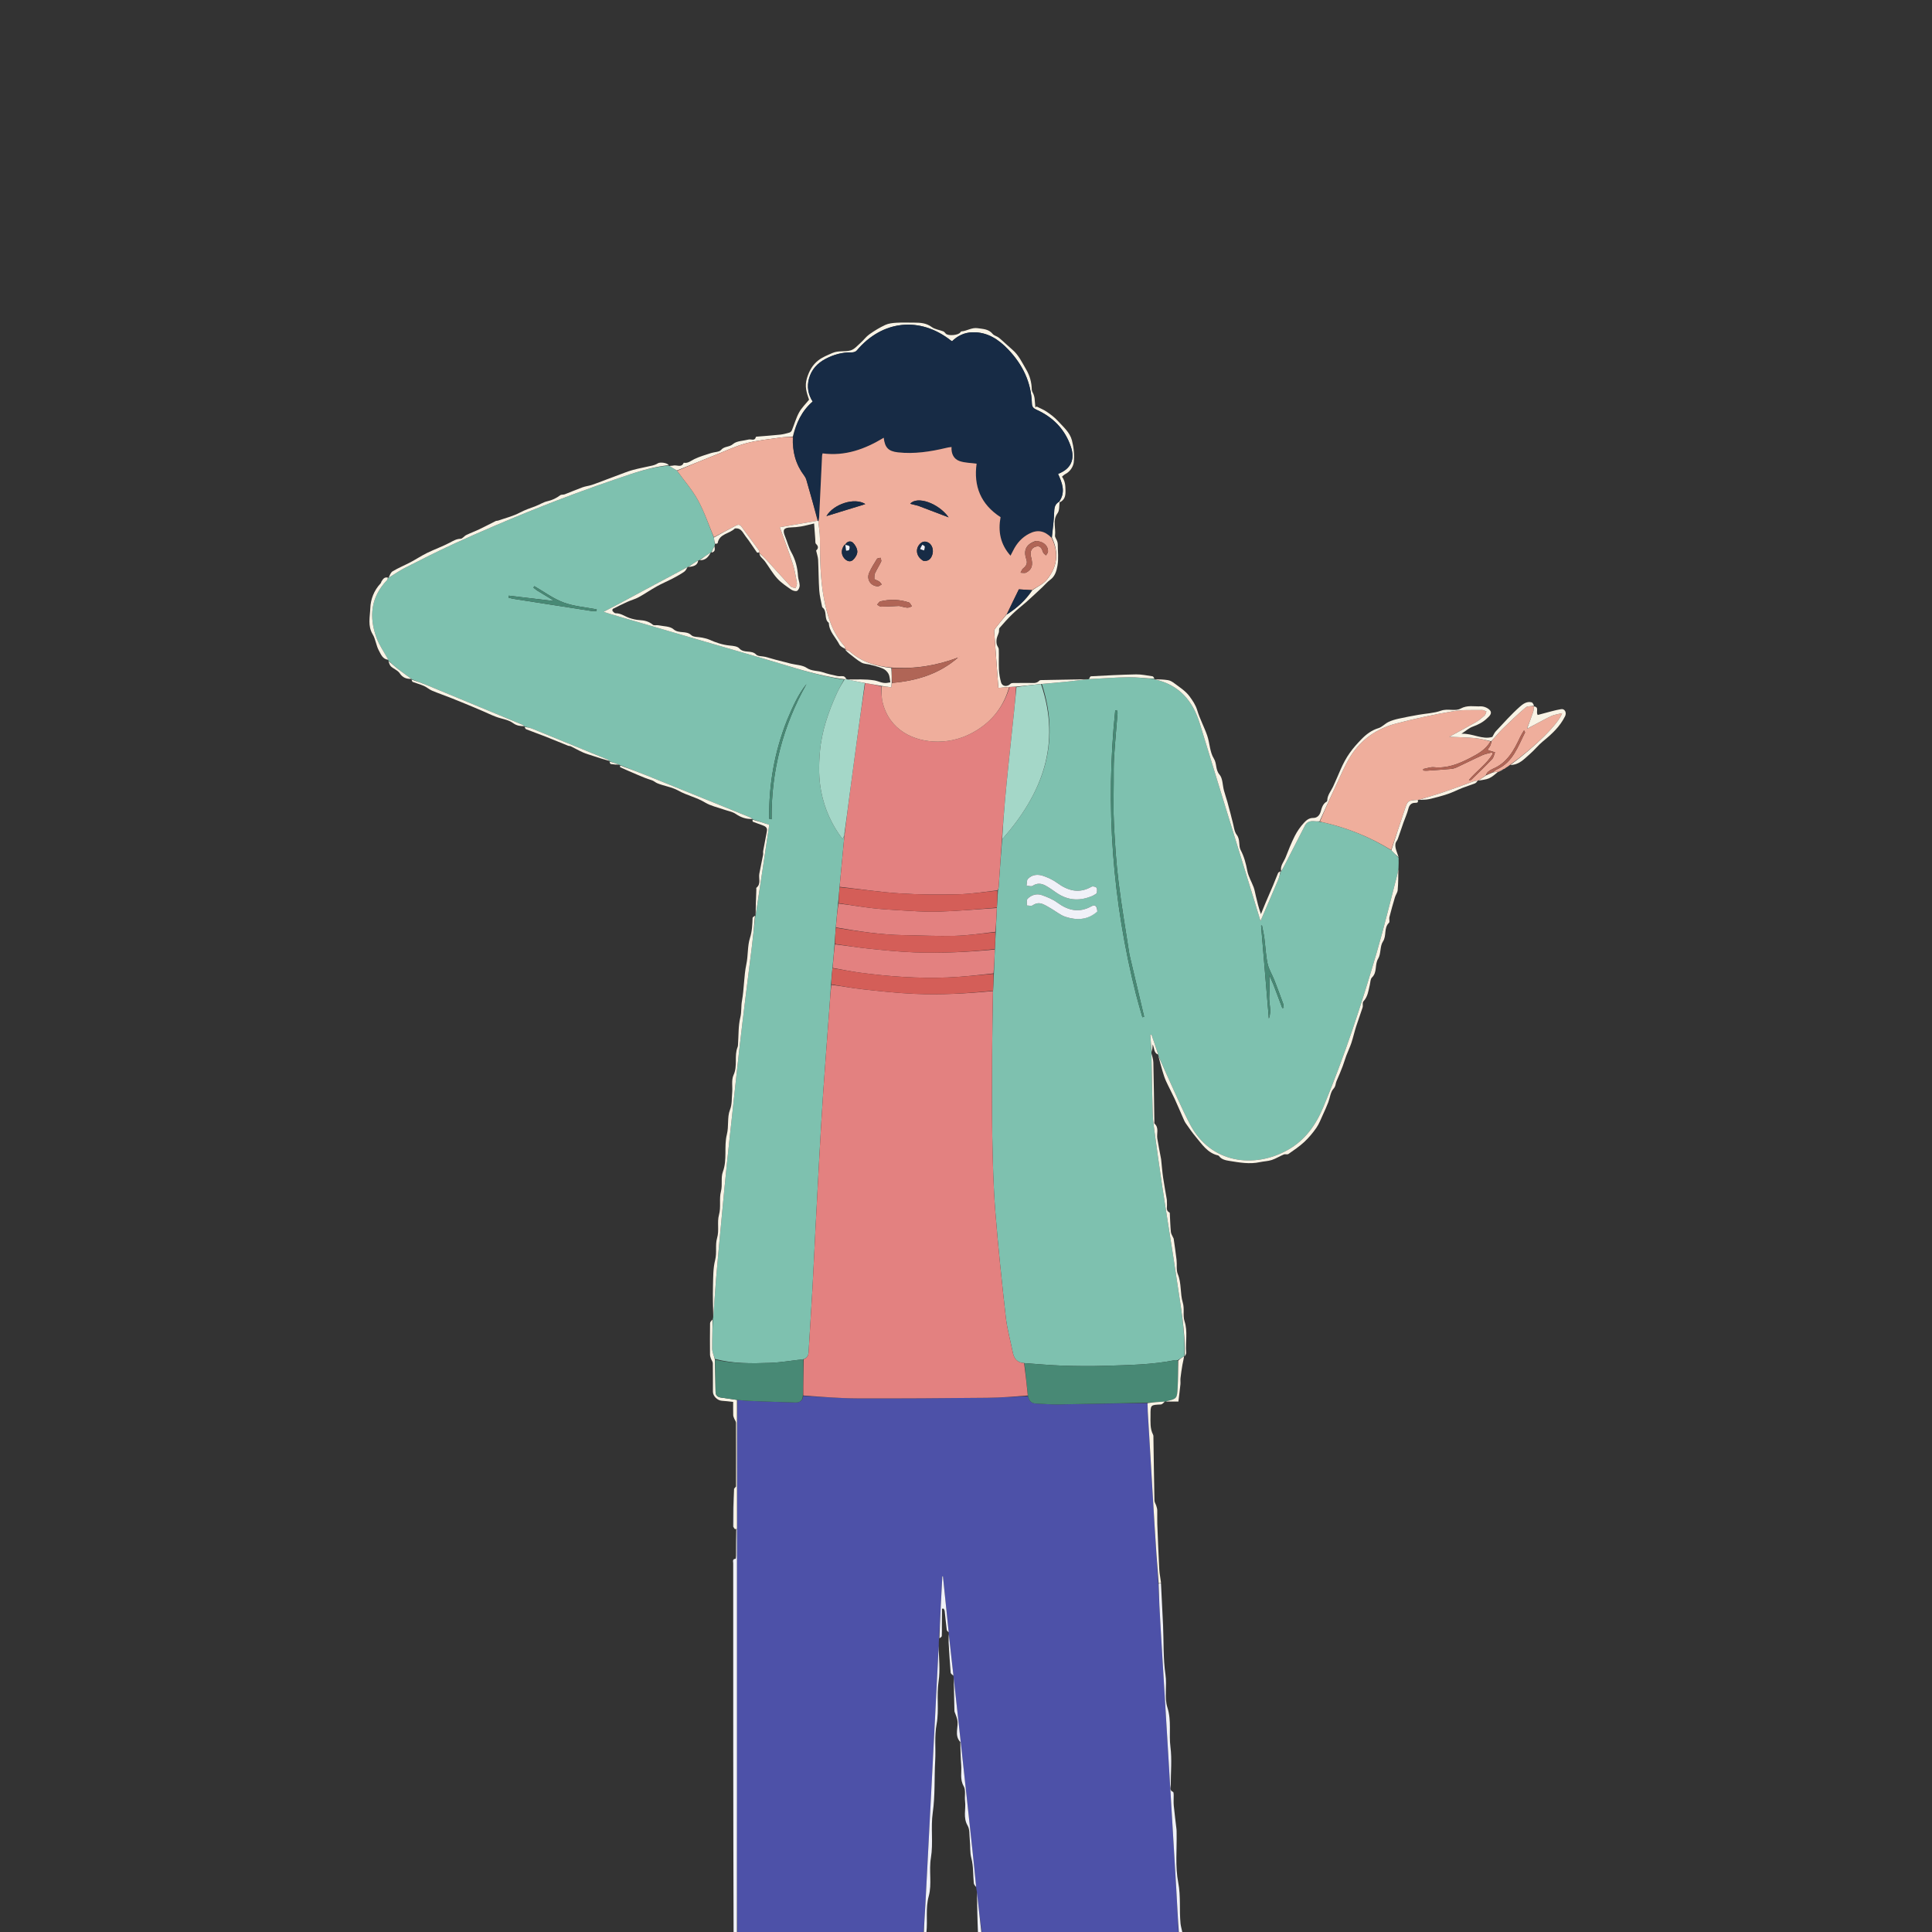 <svg version="1.1" id="Layer_1" xmlns="http://www.w3.org/2000/svg" xmlns:xlink="http://www.w3.org/1999/xlink" x="0px" y="0px"
	 width="100%" viewBox="0 0 2000 2000" enable-background="new 0 0 2000 2000" xml:space="preserve">
<rect x="0" y="0" width="2000" height="2000" fill="#333333" stroke="none"/>
<path fill="#4D51A8" opacity="1" stroke="none" 
	d="
M956,2001 
	C891.979,2001 827.958,2001 763.332,2000.548 
	C762.783,1949.643 762.87,1899.191 762.888,1848.739 
	C762.915,1773.803 762.895,1698.868 762.893,1623.932 
	C762.893,1610.282 762.886,1596.631 762.938,1582.517 
	C762.96,1537.767 762.926,1493.48 763.308,1449.185 
	C767.509,1449.52 771.288,1450.028 775.081,1450.177 
	C791.298,1450.817 807.516,1451.458 823.74,1451.852 
	C828.01,1451.956 831.039,1449.833 831.529,1445.029 
	C850.38,1445.961 868.816,1447.529 887.259,1447.606 
	C932.208,1447.792 977.161,1447.426 1022.109,1446.978 
	C1036.07,1446.839 1050.021,1445.721 1064.127,1445.376 
	C1065.221,1450.059 1067.579,1452.777 1072.344,1452.951 
	C1079.807,1453.224 1087.272,1453.974 1094.725,1453.863 
	C1125.796,1453.4 1156.864,1452.691 1187.91,1452.533 
	C1187.986,1455.818 1188.025,1458.646 1188.192,1461.465 
	C1190.513,1500.594 1192.815,1539.724 1195.201,1578.848 
	C1196.424,1598.905 1197.803,1618.952 1199.049,1639.467 
	C1199.778,1654.377 1200.508,1668.828 1201.372,1683.271 
	C1204.797,1740.535 1208.27,1797.797 1211.712,1855.06 
	C1213.728,1888.598 1215.76,1922.134 1217.699,1955.676 
	C1218.573,1970.778 1219.24,1985.892 1220,2001 
	C1152.312,2001 1084.625,2001 1016.385,2000.58 
	C1014.342,1986.292 1012.853,1972.426 1011.22,1958.092 
	C1010.868,1956.359 1010.658,1955.093 1010.499,1953.413 
	C1009.237,1940.25 1007.973,1927.497 1006.604,1914.755 
	C1003.101,1882.148 999.552,1849.547 996.019,1816.944 
	C993.114,1790.134 990.207,1763.325 987.145,1736.175 
	C986.982,1735.585 986.974,1735.335 986.995,1734.63 
	C985.411,1719.841 983.797,1705.507 982.07,1690.938 
	C981.978,1690.531 981.999,1690.358 982.08,1689.718 
	C980.133,1670.095 978.126,1650.94 976.119,1631.786 
	C975.908,1631.824 975.697,1631.862 975.486,1631.9 
	C974.346,1653.245 973.206,1674.59 972.041,1696.413 
	C971.889,1699.127 971.764,1701.362 971.82,1703.927 
	C971.779,1706.712 971.473,1709.164 971.347,1711.625 
	C969.494,1747.826 967.685,1784.029 965.823,1820.229 
	C963.235,1870.561 960.636,1920.893 957.983,1971.222 
	C957.459,1981.155 956.668,1991.074 956,2001 
z"/>

<path fill="#F0F1F8" opacity="1" stroke="none" 
	d="
M762.882,1582.981 
	C762.886,1596.631 762.893,1610.282 762.893,1623.932 
	C762.895,1698.868 762.915,1773.803 762.888,1848.739 
	C762.87,1899.191 762.783,1949.643 762.864,2000.548 
	C761.933,2001 760.867,2001 759.4,2001 
	C758.992,1873.457 758.981,1745.915 759.012,1618.372 
	C759.013,1616.543 757.846,1613.837 761.482,1613.653 
	C761.7,1613.642 761.951,1611.567 761.955,1610.451 
	C761.991,1601.627 761.97,1592.802 762.164,1583.498 
	C762.534,1583.006 762.708,1582.993 762.882,1582.981 
z"/>
<path fill="#F0F1F8" opacity="1" stroke="none" 
	d="
M1220.4,2001 
	C1219.24,1985.892 1218.573,1970.778 1217.699,1955.676 
	C1215.76,1922.134 1213.728,1888.598 1211.712,1855.06 
	C1208.27,1797.797 1204.797,1740.535 1201.372,1683.271 
	C1200.508,1668.828 1199.778,1654.377 1199.391,1639.468 
	C1200.479,1639.015 1201.163,1639.026 1201.847,1639.036 
	C1202.573,1653.624 1203.365,1668.208 1204.005,1682.799 
	C1204.748,1699.719 1204.016,1716.842 1206.484,1733.498 
	C1208.2,1745.081 1205.113,1757.073 1208.517,1767.696 
	C1212.9,1781.377 1209.891,1794.953 1211.642,1808.492 
	C1213.313,1821.423 1211.924,1834.746 1211.944,1847.897 
	C1211.948,1850.449 1210.554,1853.503 1214.335,1854.978 
	C1214.894,1855.195 1214.97,1857.059 1214.994,1858.167 
	C1215.072,1861.828 1214.736,1865.518 1215.081,1869.148 
	C1215.862,1877.355 1216.971,1885.531 1217.905,1893.724 
	C1218.054,1895.037 1217.996,1896.375 1218.022,1897.701 
	C1218.357,1914.767 1216.495,1932.258 1219.687,1948.771 
	C1222.465,1963.145 1220.69,1977.145 1222.082,1991.224 
	C1222.38,1994.23 1223.357,1997.168 1224.011,2000.568 
	C1222.933,2001 1221.867,2001 1220.4,2001 
z"/>
<path fill="#F0F1F8" opacity="1" stroke="none" 
	d="
M971.82,1703.927 
	C971.767,1715.922 973.454,1728.484 971.627,1740.512 
	C969.371,1755.357 972.262,1770.33 969.584,1784.71 
	C967.208,1797.468 968.819,1809.938 968.111,1822.508 
	C967.1,1840.458 968.128,1858.648 965.593,1876.349 
	C963.339,1892.091 966.237,1907.827 963.678,1923.166 
	C961.445,1936.551 964.892,1950.348 961.437,1962.877 
	C957.948,1975.533 960.419,1987.753 959.011,2000.531 
	C958.25,2001 957.5,2001 956.375,2001 
	C956.668,1991.074 957.459,1981.155 957.983,1971.222 
	C960.636,1920.893 963.235,1870.561 965.823,1820.229 
	C967.685,1784.029 969.494,1747.826 971.347,1711.625 
	C971.473,1709.164 971.779,1706.712 971.82,1703.927 
z"/>
<path fill="#F0F1F8" opacity="1" stroke="none" 
	d="
M1012.4,2001 
	C1011.778,1987.136 1011.555,1973.273 1011.348,1958.984 
	C1012.853,1972.426 1014.342,1986.292 1015.916,2000.58 
	C1014.933,2001 1013.867,2001 1012.4,2001 
z"/>
<path fill="#7EC1AF" opacity="1" stroke="none" 
	d="
M1192.004,1089.105 
	C1192.004,1089.105 1192.007,1089.488 1191.957,1090.155 
	C1192.342,1111.126 1192.724,1131.431 1193.254,1151.732 
	C1193.38,1156.543 1193.796,1161.369 1194.444,1166.139 
	C1197.215,1186.548 1199.932,1206.969 1203.024,1227.331 
	C1208.061,1260.505 1213.621,1293.601 1218.491,1326.798 
	C1222.249,1352.424 1227.11,1377.978 1226.041,1404.09 
	C1226.041,1404.09 1226.013,1404.016 1225.699,1404.016 
	C1223.469,1405.368 1221.554,1406.72 1219.228,1408.028 
	C1217.987,1407.995 1217.13,1407.873 1216.33,1408.034 
	C1192.305,1412.854 1167.896,1413.109 1143.56,1413.888 
	C1129.106,1414.352 1114.611,1414.202 1100.154,1413.723 
	C1086.92,1413.284 1073.714,1412.032 1060.155,1411.069 
	C1052.847,1410.609 1049.68,1406.375 1048.416,1399.99 
	C1046.033,1387.946 1042.606,1376.03 1041.238,1363.877 
	C1037.117,1327.275 1033.205,1290.63 1030.327,1253.915 
	C1028.303,1228.089 1027.688,1202.129 1027.198,1176.214 
	C1026.666,1148.084 1026.876,1119.938 1027.011,1091.8 
	C1027.116,1069.842 1027.602,1047.886 1028.012,1025.529 
	C1028.348,1019.444 1028.591,1013.758 1028.891,1007.61 
	C1029.24,999.075 1029.533,991.002 1029.887,982.473 
	C1030.198,976.37 1030.445,970.723 1030.79,964.621 
	C1031.234,956.09 1031.58,948.015 1031.993,939.531 
	C1032.352,933.428 1032.643,927.734 1033.096,921.656 
	C1033.444,920.304 1033.734,919.346 1033.801,918.372 
	C1034.932,901.904 1036.036,885.436 1037.428,868.812 
	C1078.729,822.084 1098.872,770.262 1078.502,708.081 
	C1086.858,707.286 1094.792,706.619 1102.711,705.805 
	C1110.439,705.011 1118.151,704.068 1125.87,703.19 
	C1126.03,703.121 1126.19,703.052 1127.066,703.018 
	C1141.335,702.339 1154.883,701.211 1168.442,701.059 
	C1177.328,700.959 1186.23,702.27 1195.125,702.949 
	C1195.125,702.949 1195.038,703.006 1195.205,703.279 
	C1220.495,708.877 1234.732,725.17 1242.01,749.002 
	C1260.544,809.685 1279.335,870.289 1298.014,930.927 
	C1300.225,938.103 1302.378,945.297 1304.856,953.466 
	C1311.241,938.634 1317.195,924.95 1322.999,911.204 
	C1324.257,908.225 1324.975,905.018 1325.942,901.916 
	C1325.942,901.916 1325.992,901.98 1326.31,901.951 
	C1328.124,898.987 1329.615,896.05 1331.117,893.12 
	C1337.688,880.306 1344.262,867.495 1350.835,854.682 
	C1352.645,851.155 1355.695,849.875 1359.463,850.03 
	C1361.601,850.118 1363.732,850.374 1366.279,850.674 
	C1368.156,851.055 1369.636,851.248 1371.082,851.587 
	C1395.615,857.345 1418.677,866.69 1440.314,880.206 
	C1442.932,882.95 1445.372,885.424 1447.813,887.898 
	C1447.878,891.351 1447.942,894.803 1447.709,899.027 
	C1447.122,901.603 1446.981,903.444 1446.521,905.202 
	C1439.461,932.19 1432.97,959.347 1425.138,986.11 
	C1409.308,1040.208 1391.714,1093.729 1369.995,1145.817 
	C1362.231,1164.437 1351.258,1180.178 1333.246,1190.32 
	C1298.46,1209.907 1253.264,1204.602 1231.905,1163.859 
	C1222.811,1146.511 1215.18,1128.395 1206.974,1110.586 
	C1204.147,1104.452 1201.593,1098.192 1198.914,1091.99 
	C1198.914,1091.99 1199.006,1092.049 1199.04,1091.692 
	C1196.72,1084.572 1194.366,1077.808 1192.012,1071.045 
	C1191.616,1071.148 1191.22,1071.251 1190.824,1071.354 
	C1191.218,1077.271 1191.611,1083.188 1192.004,1089.105 
M1169.192,988.19 
	C1165.372,963.107 1161.001,938.092 1157.908,912.92 
	C1155.461,893.014 1154.168,872.937 1153.146,852.895 
	C1152.4,838.267 1152.883,823.574 1152.905,808.91 
	C1152.918,800.581 1152.756,792.229 1153.288,783.927 
	C1154.263,768.698 1155.714,753.5 1156.889,738.283 
	C1156.969,737.251 1156.398,736.168 1156.13,735.11 
	C1155.579,735.202 1155.028,735.294 1154.477,735.387 
	C1144.233,834.634 1151.587,932.648 1176.019,1029.451 
	C1178.019,1037.373 1180.403,1045.198 1182.608,1053.068 
	C1183.215,1052.887 1183.823,1052.706 1184.43,1052.526 
	C1179.438,1031.35 1174.446,1010.175 1169.192,988.19 
M1132.249,926.782 
	C1133.311,925.992 1135.027,925.375 1135.292,924.374 
	C1135.75,922.638 1135.975,920.159 1135.049,918.943 
	C1134.235,917.875 1131.206,917.226 1130.019,917.904 
	C1117.079,925.302 1105.649,922.218 1094.366,913.963 
	C1090.035,910.795 1084.896,908.451 1079.795,906.69 
	C1074.241,904.774 1068.353,905.302 1064.073,909.846 
	C1062.699,911.304 1063.102,914.438 1062.693,916.805 
	C1064.815,916.937 1067.556,917.98 1068.947,917.036 
	C1073.654,913.84 1078.152,914.461 1082.562,916.875 
	C1086.475,919.018 1090.082,921.729 1093.777,924.258 
	C1105.828,932.507 1118.438,933.092 1132.249,926.782 
M1136.068,943.168 
	C1135.638,937.866 1133.63,936.083 1129.785,938.208 
	C1117.03,945.258 1105.732,942.568 1094.513,934.359 
	C1089.796,930.908 1084.07,928.593 1078.498,926.624 
	C1073.117,924.722 1067.734,926.415 1063.782,930.358 
	C1062.485,931.652 1063.193,934.955 1062.984,937.339 
	C1065.028,937.35 1067.635,938.168 1069.006,937.213 
	C1072.588,934.718 1076.115,934.422 1079.837,936.026 
	C1082.712,937.265 1085.396,938.966 1088.117,940.543 
	C1093.128,943.447 1097.782,947.416 1103.161,949.145 
	C1114.671,952.842 1126.077,952.531 1136.068,943.168 
M1318.265,1019.25 
	C1321.32,1027.363 1324.376,1035.475 1327.431,1043.587 
	C1327.918,1043.471 1328.404,1043.354 1328.89,1043.238 
	C1328.699,1041.773 1328.765,1040.214 1328.273,1038.858 
	C1325.325,1030.735 1322.344,1022.622 1319.183,1014.58 
	C1316.942,1008.878 1313.478,1003.493 1312.211,997.61 
	C1310.335,988.898 1310.023,979.857 1308.843,970.983 
	C1308.264,966.628 1307.229,962.334 1306.4,958.013 
	C1306.089,958.093 1305.777,958.173 1305.465,958.253 
	C1308.117,989.968 1310.77,1021.682 1313.506,1054.4 
	C1316.684,1046.271 1313.41,1038.825 1313.905,1031.52 
	C1314.408,1024.094 1314.016,1016.608 1314.016,1009.576 
	C1315.199,1012.208 1316.617,1015.364 1318.265,1019.25 
z"/>
<path fill="#7EC1AF" opacity="1" stroke="none" 
	d="
M737.984,1365.872 
	C737.987,1365.408 737.991,1364.943 738.286,1363.803 
	C739.457,1350.026 740.154,1336.909 741.258,1323.827 
	C743.002,1303.136 744.986,1282.466 746.929,1261.792 
	C748.655,1243.43 750.37,1225.066 752.259,1206.72 
	C754.384,1186.068 756.693,1165.436 758.931,1144.796 
	C761.027,1125.471 763.055,1106.139 765.261,1086.827 
	C767.408,1068.018 769.703,1049.225 772.005,1030.434 
	C774.126,1013.124 776.39,995.832 778.498,978.521 
	C779.742,968.309 780.806,958.076 781.951,947.852 
	C781.951,947.852 782.02,947.954 782.244,947.703 
	C787.045,916.5 791.623,885.548 796.313,853.838 
	C790.729,851.98 784.817,850.013 778.906,848.046 
	C778.906,848.046 778.978,848.006 778.894,847.701 
	C778.095,846.983 777.418,846.476 776.661,846.169 
	C741.119,831.75 705.582,817.319 670.014,802.963 
	C660.648,799.183 651.186,795.643 641.767,791.993 
	C641.767,791.993 641.41,792.066 641.076,791.67 
	C637.462,790.203 634.183,789.131 630.903,788.058 
	C630.903,788.058 630.971,788.006 630.912,787.694 
	C630.148,786.961 629.483,786.441 628.731,786.133 
	C602.955,775.558 577.182,764.976 551.371,754.485 
	C548.667,753.387 545.737,752.846 542.911,752.047 
	C542.911,752.047 542.983,752.006 542.903,751.698 
	C541.953,750.918 541.117,750.363 540.208,749.986 
	C507.652,736.47 475.096,722.953 442.519,709.488 
	C437.03,707.219 431.443,705.185 425.901,703.043 
	C425.901,703.043 425.978,703.005 425.899,702.711 
	C421.342,699.272 416.742,696.284 412.424,692.931 
	C408.807,690.122 405.52,686.887 402.087,683.841 
	C402.087,683.841 401.92,683.587 401.883,683.089 
	C397.774,675.196 392.709,668.168 389.822,660.336 
	C381.834,638.663 383.724,618.295 400.459,600.795 
	C401.176,600.044 401.464,598.884 401.952,597.914 
	C401.952,597.914 401.994,597.995 402.311,598.062 
	C407.965,594.765 413.079,590.964 418.68,588.12 
	C435.735,579.461 452.785,570.751 470.181,562.816 
	C525.596,537.539 582.055,514.818 639.736,495.226 
	C656.862,489.409 674.016,483.393 692.293,482.014 
	C692.293,482.014 692.608,481.928 692.9,482.317 
	C695.701,484.154 698.212,485.601 700.917,487.338 
	C708.366,497.661 716.696,507.107 722.589,517.886 
	C729.208,529.995 733.626,543.307 738.988,556.495 
	C739.32,558.974 739.667,561.053 740.021,563.47 
	C739.952,564.245 739.874,564.683 739.607,565.386 
	C738.295,567.796 737.172,569.941 736.028,572.044 
	C736.008,572.001 736.086,572.055 735.727,571.945 
	C731.553,574.52 727.737,577.205 723.739,579.974 
	C723.556,580.057 723.156,580.014 722.803,580.067 
	C718.965,582.443 715.48,584.766 712.005,587.044 
	C712.013,586.999 712.101,587.027 711.734,587.021 
	C688.374,599.398 665.388,611.795 642.382,624.155 
	C636.795,627.156 631.143,630.038 624.787,633.358 
	C627.909,634.364 629.945,635.076 632.012,635.679 
	C685.148,651.178 738.257,666.773 791.44,682.11 
	C818.713,689.975 845.574,699.519 873.791,703.478 
	C871.22,708.33 868.525,712.756 866.399,717.44 
	C857.509,737.024 850.516,757.119 848.707,778.826 
	C847.569,792.485 847.48,806.023 850.113,819.46 
	C853.638,837.455 860.942,853.81 872.219,868.575 
	C872.951,867.14 873.52,866.029 874.105,865.371 
	C873.548,871.734 872.96,877.642 872.4,883.553 
	C871.312,895.044 870.24,906.537 869.094,918.454 
	C868.61,924.239 868.194,929.599 867.564,935.3 
	C866.66,943.78 865.969,951.918 865.184,960.482 
	C864.731,966.282 864.373,971.657 863.947,977.444 
	C863.24,985.903 862.602,993.951 861.736,1002.331 
	C861.112,1008.108 860.717,1013.552 860.234,1019.448 
	C859.705,1026.866 859.321,1033.836 858.81,1040.796 
	C856.61,1070.77 854.251,1100.733 852.188,1130.716 
	C850.648,1153.091 849.413,1175.487 848.154,1197.88 
	C846.737,1223.101 845.417,1248.328 844.106,1273.555 
	C843.062,1293.634 842.195,1313.723 841.067,1333.797 
	C839.836,1355.686 838.343,1377.56 837.093,1399.448 
	C836.88,1403.177 835.719,1405.885 831.584,1407.092 
	C819.847,1408.413 808.536,1410.422 797.167,1410.834 
	C778.119,1411.525 758.996,1411.756 740.054,1406.757 
	C738.936,1403.004 737.274,1399.593 737.241,1396.166 
	C737.142,1386.071 737.689,1375.97 737.984,1365.872 
M814.836,745.321 
	C801.775,778.249 795.731,812.359 796.271,847.578 
	C797.102,847.757 797.934,847.937 798.766,848.116 
	C798.246,798.118 810.45,751.535 834.901,708.08 
	C826.015,719.081 820.576,731.856 814.836,745.321 
M556.153,611.372 
	C561.55,614.644 566.948,617.917 572.346,621.189 
	C572.198,621.454 572.05,621.718 571.903,621.983 
	C556.822,620.195 541.74,618.408 526.659,616.621 
	C526.555,617.296 526.45,617.972 526.346,618.647 
	C528.003,619.066 529.64,619.62 531.322,619.884 
	C558.327,624.123 585.335,628.34 612.352,632.502 
	C614.057,632.765 615.837,632.536 617.582,632.536 
	C617.627,631.967 617.672,631.397 617.717,630.827 
	C606.234,628.582 594.238,627.719 583.415,623.699 
	C572.706,619.721 563.182,612.556 553.138,606.788 
	C552.818,607.32 552.498,607.851 552.179,608.382 
	C553.307,609.243 554.436,610.104 556.153,611.372 
z"/>
<path fill="#EFAE9C" opacity="1" stroke="none" 
	d="
M1440.136,879.936 
	C1418.677,866.69 1395.615,857.345 1371.082,851.587 
	C1369.636,851.248 1368.156,851.055 1366.378,850.364 
	C1371.618,837.849 1377.062,825.71 1382.756,813.69 
	C1387.737,803.176 1392.13,792.244 1398.327,782.477 
	C1409.172,765.384 1425.3,754.309 1444.686,749.151 
	C1464.197,743.96 1484.03,739.796 1503.918,736.294 
	C1513.802,734.553 1524.124,735.232 1534.252,735.003 
	C1535.737,734.969 1537.245,735.976 1538.742,736.501 
	C1538.14,737.924 1537.906,739.757 1536.865,740.689 
	C1534.036,743.223 1531.068,745.728 1527.79,747.609 
	C1518.694,752.827 1509.413,757.721 1500.252,762.718 
	C1509.25,763.148 1518.232,763.293 1527.153,764.11 
	C1532.54,764.603 1537.83,766.14 1542.976,767.481 
	C1537.884,776.105 1530.166,780.376 1521.684,784.76 
	C1509.732,790.939 1498.066,795.564 1484.37,794.23 
	C1480.761,793.878 1476.969,795.413 1473.26,796.082 
	C1473.324,796.608 1473.387,797.133 1473.45,797.659 
	C1474.67,797.719 1475.899,797.899 1477.109,797.818 
	C1485.372,797.257 1493.638,796.72 1501.887,795.991 
	C1503.967,795.807 1506.12,795.239 1508.013,794.359 
	C1516.905,790.223 1525.654,785.777 1534.592,781.747 
	C1537.706,780.343 1541.214,779.815 1544.542,778.888 
	C1544.81,779.388 1545.079,779.888 1545.347,780.389 
	C1538.994,791.041 1528.443,798.079 1520.572,807.521 
	C1521.697,807.724 1522.62,807.682 1523.114,807.2 
	C1530.355,800.127 1537.673,793.123 1544.637,785.785 
	C1546.28,784.054 1546.688,781.152 1547.664,778.789 
	C1545.421,778.125 1543.173,777.476 1540.941,776.778 
	C1540.687,776.698 1540.518,776.347 1540.081,775.876 
	C1541.02,774.455 1542.198,773.053 1542.929,771.447 
	C1543.511,770.168 1543.548,768.641 1544.117,767.024 
	C1548.04,762.722 1551.441,758.38 1555.356,754.565 
	C1563.209,746.913 1571.142,739.312 1579.512,732.246 
	C1581.4,730.652 1585.211,731.335 1588.137,730.97 
	C1588.137,730.97 1588.039,730.939 1587.964,731.313 
	C1587.663,733.46 1587.727,735.334 1587.159,736.99 
	C1585.206,742.685 1583.031,748.303 1580.784,754.02 
	C1580.773,754.084 1580.919,754.08 1581.431,754.072 
	C1589.668,749.809 1597.431,745.323 1605.468,741.4 
	C1608.755,739.796 1612.637,739.411 1617.087,738.253 
	C1613.545,749.296 1588.829,773.314 1563.135,791.807 
	C1561.745,792.898 1560.354,793.989 1558.302,795.127 
	C1557.435,795.48 1557.23,795.786 1557.026,796.092 
	C1557.026,796.092 1557.076,796.029 1556.734,795.968 
	C1554.604,796.998 1552.816,798.09 1551.028,799.181 
	C1551.028,799.181 1551.034,799.049 1550.698,798.989 
	C1548.786,799.118 1547.21,799.308 1545.79,799.21 
	C1547.18,798.094 1548.327,797.073 1549.663,796.468 
	C1566.273,788.94 1571.387,772.698 1578.752,758.167 
	C1578.836,758.001 1578.486,757.616 1577.661,756.033 
	C1576.089,758.754 1574.726,760.756 1573.713,762.922 
	C1567.382,776.471 1560.503,789.504 1545.633,795.772 
	C1543.812,796.54 1542.062,797.63 1540.528,798.876 
	C1539.476,799.73 1538.855,801.114 1538.01,802.606 
	C1535.327,804.689 1532.675,806.426 1530.023,808.163 
	C1530.023,808.163 1530.037,808.051 1529.692,807.977 
	C1528.064,808.211 1526.742,808.404 1525.508,808.845 
	C1514.859,812.654 1504.283,816.673 1493.572,820.294 
	C1485.12,823.151 1476.507,825.532 1467.965,828.125 
	C1467.965,828.125 1468.016,828.004 1467.643,827.997 
	C1457.304,828.687 1457.313,828.69 1454.227,837.911 
	C1449.537,851.922 1444.834,865.928 1440.136,879.936 
z"/>
<path fill="#488975" opacity="1" stroke="none" 
	d="
M1060.495,1411.139 
	C1073.714,1412.032 1086.92,1413.284 1100.154,1413.723 
	C1114.611,1414.202 1129.106,1414.352 1143.56,1413.888 
	C1167.896,1413.109 1192.305,1412.854 1216.33,1408.034 
	C1217.13,1407.873 1217.987,1407.995 1219.308,1408.488 
	C1219.586,1418.139 1219.586,1427.297 1219.104,1436.431 
	C1218.497,1447.901 1218.237,1447.999 1207.474,1450.547 
	C1207.331,1450.581 1207.221,1450.758 1207.096,1450.868 
	C1207.096,1450.868 1206.705,1451.091 1206.011,1450.949 
	C1199.522,1451.23 1193.727,1451.651 1187.932,1452.072 
	C1156.864,1452.691 1125.796,1453.4 1094.725,1453.863 
	C1087.272,1453.974 1079.807,1453.224 1072.344,1452.951 
	C1067.579,1452.777 1065.221,1450.059 1064.124,1444.958 
	C1062.812,1433.189 1061.653,1422.164 1060.495,1411.139 
z"/>
<path fill="#F9F3E5" opacity="1" stroke="none" 
	d="
M700.722,487.049 
	C698.212,485.601 695.701,484.154 693.04,482.401 
	C694.221,482.063 695.621,482.288 696.87,481.95 
	C700.503,480.967 705.408,484.641 707.777,479.025 
	C712.252,479.893 715.264,476.927 718.895,475.193 
	C724.403,472.564 730.381,470.897 736.208,468.971 
	C739.677,467.824 744.515,468.046 746.479,465.734 
	C749.87,461.74 754.962,463.052 758.784,459.69 
	C762.602,456.331 769.456,456.428 774.976,454.998 
	C777.558,454.33 781.358,457.014 782.512,452.272 
	C782.56,452.073 783.404,452.022 783.885,451.982 
	C791.819,451.312 799.768,450.782 807.682,449.933 
	C810.965,449.581 814.214,448.684 817.394,447.747 
	C818.356,447.463 819.384,446.353 819.783,445.377 
	C822.286,439.262 824.05,432.768 827.186,427.014 
	C829.804,422.21 833.964,418.247 837.533,413.797 
	C835.107,406.831 832.655,399.945 835.41,391.227 
	C837.799,383.667 841.242,377.612 847.101,373.056 
	C851.352,369.752 856.547,367.711 861.588,365.482 
	C868.186,362.565 874.614,364.459 880.654,362.695 
	C884.52,361.566 887.684,357.739 890.93,354.861 
	C894.058,352.087 896.555,348.505 899.926,346.124 
	C905.129,342.447 910.641,339.055 916.413,336.392 
	C919.929,334.77 924.156,334.326 928.107,334.093 
	C934.248,333.731 940.426,334.011 946.589,333.995 
	C952.949,333.979 958.949,334.411 964.523,338.543 
	C967.804,340.976 972.492,341.467 976.47,343.028 
	C977.493,343.429 978.263,344.538 979.082,345.387 
	C981.575,347.972 991.802,347.163 994.022,344.202 
	C994.358,343.755 994.804,343.086 995.233,343.059 
	C1000.98,342.703 1005.826,338.801 1012.125,339.75 
	C1017.915,340.621 1023.468,340.596 1027.643,345.715 
	C1029.149,347.561 1032.211,348.046 1034.139,349.658 
	C1038.899,353.637 1043.327,358.011 1048.047,362.039 
	C1054.575,367.612 1057.995,375.216 1062.234,382.386 
	C1066.147,389.007 1067.943,395.852 1068.099,403.402 
	C1068.134,405.138 1069.455,406.828 1070.069,408.579 
	C1070.486,409.768 1070.84,411.012 1070.982,412.258 
	C1071.343,415.438 1071.568,418.634 1071.847,421.823 
	C1072.238,421.482 1072.629,421.142 1073.019,420.801 
	C1076.534,422.57 1080.284,423.994 1083.504,426.194 
	C1087.591,428.987 1091.678,432.016 1094.993,435.647 
	C1100.588,441.777 1107.449,447.484 1109.61,455.681 
	C1111.535,462.985 1112.439,470.991 1111.582,478.432 
	C1111.059,482.974 1107.902,488.155 1102.783,490.777 
	C1101.304,491.535 1100.118,492.867 1099.375,493.469 
	C1102.866,498.288 1102.89,503.008 1102.995,507.699 
	C1103.104,512.561 1102.628,517.189 1097.275,519.862 
	C1096.724,519.733 1096.385,519.404 1096.573,519.125 
	C1103.42,509.056 1099.373,499.802 1095.305,490.562 
	C1108.374,485.536 1113.136,475.945 1108.518,462.358 
	C1102.406,444.375 1090.056,431.821 1072.858,424.092 
	C1069.718,422.681 1068.315,421.144 1068.206,417.62 
	C1067.53,395.776 1058.592,377.382 1043.726,361.815 
	C1033.708,351.325 1022.108,343.564 1006.68,343.99 
	C998.328,344.22 991.351,347.587 985.562,353.249 
	C984.945,352.881 984.637,352.74 984.379,352.537 
	C952.314,327.236 913.341,331.415 886.912,362.856 
	C885.89,364.072 883.6,364.835 881.928,364.789 
	C872.172,364.523 863.115,367.021 854.617,371.508 
	C846.201,375.951 839.991,382.544 837.458,391.935 
	C835.2,400.305 836.534,408.321 841.271,415.677 
	C829.892,425.505 824.183,438.007 820.696,451.957 
	C815.937,452.292 811.601,452.399 807.343,453.031 
	C795.714,454.757 783.876,455.803 772.576,458.82 
	C761.725,461.717 751.419,466.682 740.92,470.855 
	C727.496,476.192 714.119,481.646 700.722,487.049 
z"/>
<path fill="#F9F3E5" opacity="1" stroke="none" 
	d="
M1198.96,1092.43 
	C1201.593,1098.192 1204.147,1104.452 1206.974,1110.586 
	C1215.18,1128.395 1222.811,1146.511 1231.905,1163.859 
	C1253.264,1204.602 1298.46,1209.907 1333.246,1190.32 
	C1351.258,1180.178 1362.231,1164.437 1369.995,1145.817 
	C1391.714,1093.729 1409.308,1040.208 1425.138,986.11 
	C1432.97,959.347 1439.461,932.19 1446.521,905.202 
	C1446.981,903.444 1447.122,901.603 1447.604,899.489 
	C1447.538,906.588 1447.508,914.017 1446.891,921.398 
	C1446.679,923.94 1444.8,926.299 1444.041,928.848 
	C1442.006,935.685 1440.073,942.555 1438.309,949.466 
	C1437.83,951.347 1438.913,954.279 1437.882,955.259 
	C1432.249,960.618 1435.676,968.557 1431.575,974.725 
	C1428.368,979.548 1429.751,987.355 1426.684,992.358 
	C1422.882,998.558 1425.951,1006.446 1420.26,1011.875 
	C1418.597,1013.462 1418.652,1016.9 1418.027,1019.516 
	C1416.585,1025.545 1415.955,1031.779 1411.325,1036.711 
	C1410.175,1037.936 1411.171,1040.945 1410.543,1042.933 
	C1408.451,1049.556 1405.944,1056.048 1403.836,1062.667 
	C1402.056,1068.254 1400.802,1074.011 1398.957,1079.573 
	C1397.462,1084.082 1395.349,1088.381 1393.668,1092.833 
	C1392.331,1096.374 1391.358,1100.054 1389.997,1103.585 
	C1387.99,1108.796 1385.927,1113.995 1383.6,1119.068 
	C1382.427,1121.625 1382.926,1124.341 1380.422,1127.069 
	C1377.27,1130.503 1376.848,1136.376 1375.012,1141.105 
	C1373.301,1145.514 1371.362,1149.84 1369.375,1154.134 
	C1367.27,1158.683 1365.498,1163.506 1362.66,1167.567 
	C1358.992,1172.816 1354.8,1177.847 1350.117,1182.2 
	C1345.134,1186.831 1339.399,1190.684 1333.79,1194.585 
	C1332.629,1195.392 1330.409,1194.512 1328.969,1195.112 
	C1324.753,1196.868 1320.825,1199.408 1316.515,1200.822 
	C1312.598,1202.106 1308.291,1202.144 1304.221,1203.033 
	C1293.549,1205.363 1282.981,1203.432 1272.56,1201.744 
	C1269.046,1201.175 1264.537,1200.379 1261.924,1196.756 
	C1261.676,1196.412 1261.187,1196.14 1260.762,1196.04 
	C1250.017,1193.516 1244.462,1184.707 1238.028,1177.072 
	C1234.246,1172.584 1230.918,1167.703 1227.54,1162.891 
	C1226.359,1161.209 1225.564,1159.236 1224.723,1157.338 
	C1221.771,1150.68 1218.984,1143.948 1215.927,1137.34 
	C1213.103,1131.237 1209.881,1125.317 1207.091,1119.199 
	C1205.601,1115.93 1204.523,1112.452 1203.491,1108.999 
	C1201.892,1103.654 1200.49,1098.25 1198.96,1092.43 
z"/>
<path fill="#F9F3E5" opacity="1" stroke="none" 
	d="
M1543.164,767.208 
	C1537.83,766.14 1532.54,764.603 1527.153,764.11 
	C1518.232,763.293 1509.25,763.148 1500.252,762.718 
	C1509.413,757.721 1518.694,752.827 1527.79,747.609 
	C1531.068,745.728 1534.036,743.223 1536.865,740.689 
	C1537.906,739.757 1538.14,737.924 1538.742,736.501 
	C1537.245,735.976 1535.737,734.969 1534.252,735.003 
	C1524.124,735.232 1513.802,734.553 1503.918,736.294 
	C1484.03,739.796 1464.197,743.96 1444.686,749.151 
	C1425.3,754.309 1409.172,765.384 1398.327,782.477 
	C1392.13,792.244 1387.737,803.176 1382.756,813.69 
	C1377.062,825.71 1371.618,837.849 1365.965,850.245 
	C1363.732,850.374 1361.601,850.118 1359.463,850.03 
	C1355.695,849.875 1352.645,851.155 1350.835,854.682 
	C1344.262,867.495 1337.688,880.306 1331.117,893.12 
	C1329.615,896.05 1328.124,898.987 1326.269,901.948 
	C1324.976,896.312 1328.962,892.301 1330.83,887.6 
	C1333.816,880.09 1336.747,872.519 1340.402,865.329 
	C1342.886,860.444 1346.145,855.776 1349.867,851.761 
	C1352.222,849.222 1355.009,846.648 1359.574,846.724 
	C1363.113,846.784 1366.028,844.409 1367.253,839.949 
	C1368.264,836.267 1369.46,831.946 1373.496,829.746 
	C1373.807,829.577 1373.962,828.896 1373.977,828.446 
	C1374.154,822.977 1377.807,819.017 1379.961,814.398 
	C1382.765,808.386 1385.284,802.242 1387.962,796.171 
	C1390.544,790.319 1393.439,784.812 1397.225,779.45 
	C1400.909,774.231 1405.068,769.65 1409.405,765.197 
	C1414.329,760.141 1419.871,755.923 1426.978,753.774 
	C1430.693,752.651 1433.643,749.208 1437.244,747.432 
	C1440.474,745.84 1444.062,744.828 1447.599,744.035 
	C1454.406,742.509 1461.275,741.241 1468.144,740.007 
	C1476.032,738.59 1484.317,738.357 1491.744,735.697 
	C1498.722,733.199 1506.433,736.581 1511.991,733.542 
	C1519.112,729.65 1525.846,731.522 1532.679,731.213 
	C1535.834,731.071 1539.986,732.695 1542.123,734.98 
	C1545.478,738.566 1541.42,741.683 1539.098,743.885 
	C1535.037,747.736 1530.07,750.263 1524.647,752.187 
	C1520.717,753.581 1517.385,756.66 1512.835,759.601 
	C1524.329,758.871 1534.337,766.066 1544.899,762.844 
	C1546.247,760.576 1546.997,758.601 1548.336,757.18 
	C1556.451,748.563 1564.314,739.638 1573.119,731.779 
	C1576.153,729.07 1580.475,725.608 1585.656,727.081 
	C1586.654,727.365 1587.253,729.049 1588.087,730.529 
	C1585.211,731.335 1581.4,730.652 1579.512,732.246 
	C1571.142,739.312 1563.209,746.913 1555.356,754.565 
	C1551.441,758.38 1548.04,762.722 1543.952,767.006 
	C1543.496,767.187 1543.164,767.208 1543.164,767.208 
z"/>
<path fill="#F9F3E5" opacity="1" stroke="none" 
	d="
M781.54,947.914 
	C780.806,958.076 779.742,968.309 778.498,978.521 
	C776.39,995.832 774.126,1013.124 772.005,1030.434 
	C769.703,1049.225 767.408,1068.018 765.261,1086.827 
	C763.055,1106.139 761.027,1125.471 758.931,1144.796 
	C756.693,1165.436 754.384,1186.068 752.259,1206.72 
	C750.37,1225.066 748.655,1243.43 746.929,1261.792 
	C744.986,1282.466 743.002,1303.136 741.258,1323.827 
	C740.154,1336.909 739.457,1350.026 738.394,1363.472 
	C738.138,1352.822 737.792,1341.82 738.081,1330.835 
	C738.313,1321.994 738.152,1312.875 740.314,1304.43 
	C742.3,1296.675 740.219,1288.788 742.321,1281.63 
	C744.705,1273.509 742.174,1265.291 744.272,1257.718 
	C746.552,1249.49 744.292,1241.144 746.31,1233.415 
	C748.117,1226.496 746.027,1219.251 748.287,1213.131 
	C753.023,1200.307 749.303,1186.877 752.435,1174.431 
	C754.617,1165.759 752.656,1156.633 755.6,1149.088 
	C758.022,1142.882 757.337,1137.306 757.929,1131.467 
	C758.56,1125.25 756.906,1118.169 759.352,1112.907 
	C763.804,1103.331 759.82,1093.102 763.584,1083.81 
	C763.941,1082.929 763.923,1081.88 763.994,1080.903 
	C764.669,1071.635 764.223,1062.098 766.382,1053.191 
	C767.79,1047.383 767.049,1041.767 768.059,1036.206 
	C770.36,1023.549 770.031,1010.441 772.63,998.118 
	C774.569,988.926 773.662,979.474 776.387,970.904 
	C778.61,963.914 778.797,957.252 779.078,950.305 
	C779.11,949.502 780.415,948.751 781.54,947.914 
z"/>
<path fill="#F9F3E5" opacity="1" stroke="none" 
	d="
M692.165,481.583 
	C674.016,483.393 656.862,489.409 639.736,495.226 
	C582.055,514.818 525.596,537.539 470.181,562.816 
	C452.785,570.751 435.735,579.461 418.68,588.12 
	C413.079,590.964 407.965,594.765 402.271,598.039 
	C403.423,595.698 404.432,592.603 406.536,591.356 
	C412.504,587.817 418.989,585.164 425.14,581.915 
	C430.917,578.862 436.383,575.196 442.247,572.335 
	C449.884,568.609 457.973,565.78 465.479,561.827 
	C469.156,559.89 472.349,557.857 476.769,557.747 
	C478.765,557.698 480.557,554.891 482.692,553.849 
	C487.075,551.712 491.691,550.054 496.095,547.955 
	C501.845,545.214 507.47,542.215 513.181,539.392 
	C513.878,539.047 514.813,539.216 515.568,538.951 
	C523.179,536.279 531.193,534.351 538.24,530.606 
	C543.523,527.799 548.984,526.003 554.462,523.951 
	C558.604,522.398 562.455,519.799 566.7,518.858 
	C571.704,517.748 575.918,515.679 579.943,512.683 
	C581.093,511.828 583.122,512.268 584.593,511.708 
	C590.78,509.35 596.857,506.699 603.079,504.441 
	C606.195,503.31 609.604,503.002 612.756,501.95 
	C617.845,500.25 622.832,498.246 627.86,496.364 
	C631.749,494.907 635.623,493.405 639.526,491.986 
	C644.715,490.098 649.839,487.951 655.151,486.499 
	C661.782,484.688 668.593,483.548 675.286,481.951 
	C677.285,481.474 679.325,480.704 681.034,479.591 
	C683.236,478.158 690.866,479.009 692.165,481.583 
z"/>
<path fill="#F9F3E5" opacity="1" stroke="none" 
	d="
M1325.519,901.956 
	C1324.975,905.018 1324.257,908.225 1322.999,911.204 
	C1317.195,924.95 1311.241,938.634 1304.856,953.466 
	C1302.378,945.297 1300.225,938.103 1298.014,930.927 
	C1279.335,870.289 1260.544,809.685 1242.01,749.002 
	C1234.732,725.17 1220.495,708.877 1195.177,703.235 
	C1199.719,703.271 1204.501,703.341 1209.173,704.097 
	C1211.413,704.46 1213.655,705.84 1215.529,707.248 
	C1221.206,711.513 1227.398,715.287 1231.623,721.155 
	C1234.767,725.523 1237.751,729.836 1239.394,735.336 
	C1242.078,744.325 1246.71,752.715 1249.746,761.621 
	C1252.391,769.378 1252.371,778.492 1256.514,785.148 
	C1259.878,790.554 1258.062,796.772 1262.479,801.924 
	C1265.812,805.812 1265.538,812.745 1267.021,818.282 
	C1268.082,822.246 1269.453,826.125 1270.577,830.073 
	C1271.785,834.316 1272.881,838.59 1273.995,842.859 
	C1274.721,845.638 1275.324,848.451 1276.105,851.214 
	C1277.353,855.629 1277.647,860.83 1280.26,864.222 
	C1284.149,869.27 1281.899,875.353 1284.303,879.907 
	C1287.989,886.89 1289.796,894.024 1291.254,901.641 
	C1292.368,907.459 1295.694,912.831 1297.777,918.496 
	C1298.818,921.324 1299.298,924.361 1299.999,927.311 
	C1301.473,933.512 1302.924,939.718 1305.32,946.298 
	C1306.878,942.469 1308.389,938.619 1310.006,934.814 
	C1312.599,928.708 1315.307,922.65 1317.881,916.536 
	C1319.655,912.322 1321.228,908.022 1323.035,903.823 
	C1323.364,903.06 1324.391,902.597 1325.519,901.956 
z"/>
<path fill="#F9F3E5" opacity="1" stroke="none" 
	d="
M1125.412,703.146 
	C1118.151,704.068 1110.439,705.011 1102.711,705.805 
	C1094.792,706.619 1086.858,707.286 1078.072,708.041 
	C1068.913,708.983 1060.613,709.902 1051.859,710.797 
	C1049.305,710.921 1047.205,711.068 1044.685,711.198 
	C1040.725,711.489 1037.186,711.799 1033.494,712.122 
	C1031.987,692.07 1030.518,672.914 1029.178,653.749 
	C1029.097,652.592 1029.804,651.179 1030.554,650.2 
	C1033.989,645.72 1037.569,641.351 1041.355,636.887 
	C1041.769,636.545 1041.926,636.259 1042.033,635.978 
	C1041.984,635.982 1041.987,636.081 1042.343,636.08 
	C1052.861,629.301 1061.844,621.306 1068.857,610.836 
	C1074.077,607.191 1080.049,604.545 1083.741,600.034 
	C1094.383,587.031 1096.498,572.399 1089.009,556.493 
	C1089.882,547.076 1091.019,538.083 1091.328,529.061 
	C1091.478,524.683 1092.592,521.529 1096.385,519.404 
	C1096.385,519.404 1096.724,519.733 1096.894,519.897 
	C1096.381,523.848 1096.841,528.473 1094.795,531.259 
	C1089.337,538.694 1093.141,546.701 1092.153,554.333 
	C1091.921,556.126 1093.638,558.141 1094.336,560.097 
	C1094.698,561.109 1094.97,562.216 1094.978,563.282 
	C1095.032,570.78 1095.998,578.46 1094.664,585.714 
	C1093.747,590.702 1092.316,596.441 1087.351,600.047 
	C1084.289,602.269 1081.802,605.278 1079.025,607.901 
	C1076.18,610.589 1073.305,613.247 1070.427,615.901 
	C1067.723,618.393 1065.043,620.914 1062.273,623.331 
	C1057.666,627.35 1052.794,631.089 1048.404,635.329 
	C1043.6,639.968 1039.102,644.943 1034.746,650.009 
	C1033.872,651.025 1034.411,653.154 1033.986,654.683 
	C1033.381,656.857 1032.235,658.9 1031.795,661.094 
	C1031.42,662.967 1031.414,665.037 1031.8,666.905 
	C1032.178,668.738 1033.859,670.405 1033.922,672.182 
	C1034.17,679.171 1033.743,686.188 1034.091,693.168 
	C1034.313,697.616 1035.102,702.117 1036.286,706.414 
	C1037.492,710.786 1042.759,711.296 1046.097,707.822 
	C1046.723,707.171 1048.111,707.049 1049.153,707.034 
	C1054.484,706.959 1059.818,707.053 1065.149,706.981 
	C1068.878,706.93 1072.846,707.978 1075.933,704.603 
	C1076.46,704.026 1077.767,704.015 1078.72,703.995 
	C1094.131,703.673 1109.543,703.392 1125.412,703.146 
z"/>
<path fill="#F9F3E5" opacity="1" stroke="none" 
	d="
M1226.48,1404.045 
	C1227.11,1377.978 1222.249,1352.424 1218.491,1326.798 
	C1213.621,1293.601 1208.061,1260.505 1203.024,1227.331 
	C1199.932,1206.969 1197.215,1186.548 1194.444,1166.139 
	C1193.796,1161.369 1193.38,1156.543 1193.254,1151.732 
	C1192.724,1131.431 1192.342,1111.126 1191.95,1090.347 
	C1192.672,1093.264 1193.861,1096.645 1193.944,1100.053 
	C1194.435,1120.283 1194.669,1140.519 1194.993,1160.753 
	C1195.006,1161.581 1194.704,1162.795 1195.131,1163.178 
	C1200.08,1167.612 1197.182,1173.431 1198.033,1178.572 
	C1199.21,1185.676 1200.63,1192.74 1201.944,1199.822 
	C1201.974,1199.984 1201.993,1200.148 1202.01,1200.311 
	C1202.675,1206.577 1203.149,1212.871 1204.051,1219.102 
	C1205.147,1226.675 1206.638,1234.189 1207.874,1241.743 
	C1208.113,1243.202 1207.866,1244.736 1208.024,1246.216 
	C1208.36,1249.371 1206.53,1253.177 1210.692,1255.27 
	C1211.034,1255.441 1210.981,1256.503 1211.018,1257.157 
	C1211.358,1263.234 1211.51,1269.328 1212.099,1275.38 
	C1212.289,1277.341 1213.606,1279.194 1214.416,1281.093 
	C1214.595,1281.513 1214.928,1281.902 1214.989,1282.333 
	C1216.021,1289.654 1217.146,1296.965 1217.984,1304.308 
	C1218.541,1309.195 1217.46,1314.637 1219.25,1318.941 
	C1223.247,1328.55 1221.521,1338.947 1224.388,1348.374 
	C1226.414,1355.035 1224.239,1361.694 1226.22,1367.716 
	C1229.781,1378.539 1226.971,1389.396 1227.937,1400.173 
	C1228.047,1401.408 1227.279,1402.722 1226.48,1404.045 
z"/>
<path fill="#F9F3E5" opacity="1" stroke="none" 
	d="
M1187.91,1452.533 
	C1193.727,1451.651 1199.522,1451.23 1205.791,1450.9 
	C1204.715,1452.004 1203.203,1453.823 1201.609,1453.897 
	C1191.009,1454.394 1190.987,1454.273 1191.005,1465.06 
	C1191.017,1471.893 1190.343,1478.813 1193.681,1485.232 
	C1194.105,1486.047 1194.001,1487.174 1194.017,1488.158 
	C1194.356,1509.894 1194.633,1531.631 1195.085,1553.365 
	C1195.122,1555.17 1196.401,1556.926 1196.959,1558.75 
	C1197.425,1560.276 1197.937,1561.86 1197.979,1563.431 
	C1198.106,1568.09 1197.852,1572.762 1198.029,1577.417 
	C1198.63,1593.215 1199.253,1609.014 1200.092,1624.801 
	C1200.329,1629.261 1201.332,1633.682 1201.916,1638.578 
	C1201.163,1639.026 1200.479,1639.015 1199.454,1639.004 
	C1197.803,1618.952 1196.424,1598.905 1195.201,1578.848 
	C1192.815,1539.724 1190.513,1500.594 1188.192,1461.465 
	C1188.025,1458.646 1187.986,1455.818 1187.91,1452.533 
z"/>
<path fill="#F9F3E5" opacity="1" stroke="none" 
	d="
M1580.942,753.951 
	C1583.031,748.303 1585.206,742.685 1587.159,736.99 
	C1587.727,735.334 1587.663,733.46 1587.987,731.266 
	C1593.689,732.048 1589.646,736.77 1591.832,740.139 
	C1593.113,739.794 1594.843,739.303 1596.586,738.861 
	C1603.059,737.223 1609.471,735.198 1616.038,734.123 
	C1619.97,733.48 1621.982,737.731 1620.155,741.427 
	C1614.868,752.123 1606.433,759.935 1597.344,767.326 
	C1592.476,771.285 1588.558,776.396 1583.787,780.494 
	C1577.939,785.516 1572.705,791.871 1563.541,791.883 
	C1588.829,773.314 1613.545,749.296 1617.087,738.253 
	C1612.637,739.411 1608.755,739.796 1605.468,741.4 
	C1597.431,745.323 1589.668,749.809 1581.401,754.039 
	C1581.006,754.011 1580.942,753.951 1580.942,753.951 
z"/>
<path fill="#F9F3E5" opacity="1" stroke="none" 
	d="
M737.54,1365.925 
	C737.689,1375.97 737.142,1386.071 737.241,1396.166 
	C737.274,1399.593 738.936,1403.004 739.982,1407.216 
	C740.329,1418.94 740.588,1429.871 740.743,1440.804 
	C740.796,1444.498 742.846,1446.213 746.166,1446.736 
	C751.732,1447.612 757.316,1448.379 762.892,1449.192 
	C762.926,1493.48 762.96,1537.767 762.938,1582.517 
	C762.708,1582.993 762.534,1583.006 762.1,1583.037 
	C761.839,1583.055 761.404,1583.018 761.061,1582.748 
	C760.476,1582.252 760.192,1582.118 759.865,1582.076 
	C759.865,1582.076 759.952,1582.042 759.958,1581.608 
	C759.948,1567.741 759.932,1554.306 759.916,1540.872 
	C759.916,1540.872 759.959,1540.962 760.252,1540.918 
	C761.01,1540.211 761.474,1539.548 761.939,1538.885 
	C761.959,1516.892 762.015,1494.9 761.915,1472.907 
	C761.908,1471.454 760.659,1470.026 760.088,1468.548 
	C759.636,1467.38 759.057,1466.159 759.023,1464.948 
	C758.896,1460.478 758.972,1456.001 758.972,1451.224 
	C754.985,1450.817 751.122,1450.293 747.241,1450.062 
	C742.71,1449.791 738.042,1445.309 738.016,1440.747 
	C737.959,1430.917 738.09,1421.085 737.907,1411.258 
	C737.877,1409.647 736.55,1408.088 735.984,1406.449 
	C735.522,1405.11 735.026,1403.689 735.016,1402.301 
	C734.937,1391.472 734.901,1380.641 735.066,1369.813 
	C735.085,1368.525 736.388,1367.256 737.54,1365.925 
z"/>
<path fill="#F9F3E5" opacity="1" stroke="none" 
	d="
M641.873,792.402 
	C651.186,795.643 660.648,799.183 670.014,802.963 
	C705.582,817.319 741.119,831.75 776.661,846.169 
	C777.418,846.476 778.095,846.983 778.901,847.742 
	C772.609,848.144 767.04,846.258 761.65,842.583 
	C758.133,840.186 753.451,839.508 749.304,838.025 
	C742.78,835.692 735.682,834.287 729.884,830.754 
	C721.087,825.396 710.996,823.425 702.069,818.379 
	C695.487,814.658 687.376,813.734 680.284,810.759 
	C678.409,809.972 676.8,808.277 674.415,807.588 
	C669.419,806.147 664.613,804.012 659.795,802.004 
	C653.839,799.522 647.944,796.892 642.055,794.255 
	C641.854,794.165 641.996,793.31 641.873,792.402 
z"/>
<path fill="#F9F3E5" opacity="1" stroke="none" 
	d="
M425.946,703.462 
	C431.443,705.185 437.03,707.219 442.519,709.488 
	C475.096,722.953 507.652,736.47 540.208,749.986 
	C541.117,750.363 541.953,750.918 542.907,751.739 
	C538.802,751.654 535.088,751.478 531.05,748.509 
	C526.191,744.936 519.287,744.217 513.372,741.985 
	C508.636,740.197 504.06,737.987 499.407,735.98 
	C495.932,734.482 492.462,732.972 488.964,731.53 
	C481.666,728.521 474.375,725.49 467.035,722.586 
	C460.44,719.977 453.716,717.684 447.184,714.931 
	C444.261,713.699 441.803,711.38 438.894,710.099 
	C435.146,708.449 431.132,707.412 427.297,705.942 
	C426.688,705.708 426.418,704.59 425.946,703.462 
z"/>
<path fill="#F9F3E5" opacity="1" stroke="none" 
	d="
M401.54,597.954 
	C401.464,598.884 401.176,600.044 400.459,600.795 
	C383.724,618.295 381.834,638.663 389.822,660.336 
	C392.709,668.168 397.774,675.196 401.933,682.945 
	C396.172,682.603 394.352,677.37 392.182,673.4 
	C389.338,668.198 388.837,661.668 385.798,656.632 
	C380.5,647.852 383.012,638.577 383.321,629.74 
	C383.651,620.324 387.152,611.191 393.997,603.937 
	C394.565,603.335 394.63,602.286 395.12,601.578 
	C396.563,599.489 397.867,597.07 401.54,597.954 
z"/>
<path fill="#F9F3E5" opacity="1" stroke="none" 
	d="
M778.943,848.454 
	C784.817,850.013 790.729,851.98 796.313,853.838 
	C791.623,885.548 787.045,916.5 782.2,947.747 
	C782.28,938.999 782.627,929.958 782.971,920.917 
	C782.996,920.255 782.726,919.243 783.058,918.98 
	C788.12,914.969 785.142,909.376 786.027,904.557 
	C787.233,897.995 788.686,891.479 789.937,884.925 
	C790.181,883.642 789.799,882.242 790.031,880.954 
	C791.264,874.1 792.602,867.265 793.899,860.422 
	C794.698,856.21 791.6,855.157 788.655,854.051 
	C785.561,852.889 782.414,851.862 779.344,850.644 
	C779.036,850.521 779.093,849.478 778.943,848.454 
z"/>
<path fill="#F9F3E5" opacity="1" stroke="none" 
	d="
M542.946,752.456 
	C545.737,752.846 548.667,753.387 551.371,754.485 
	C577.182,764.976 602.955,775.558 628.731,786.133 
	C629.483,786.441 630.148,786.961 630.919,787.736 
	C625.288,786.229 619.587,784.382 613.896,782.502 
	C610.464,781.368 606.944,780.419 603.651,778.962 
	C599.304,777.039 595.158,774.662 590.882,772.57 
	C590.049,772.163 588.956,772.316 588.081,771.965 
	C580.423,768.896 572.815,765.698 565.135,762.685 
	C558.373,760.033 551.521,757.608 544.757,754.962 
	C544.006,754.669 543.566,753.584 542.946,752.456 
z"/>
<path fill="#F9F3E5" opacity="1" stroke="none" 
	d="
M1440.314,880.206 
	C1444.834,865.928 1449.537,851.922 1454.227,837.911 
	C1457.313,828.69 1457.304,828.687 1467.704,828.024 
	C1468.348,830.318 1467.585,831.172 1465.071,831.103 
	C1461.042,830.993 1458.949,833.249 1457.913,837.303 
	C1456.668,842.169 1454.513,846.798 1452.839,851.56 
	C1450.855,857.201 1449.026,862.898 1446.993,868.521 
	C1446.407,870.141 1444.928,871.512 1444.62,873.141 
	C1444.272,874.988 1444.487,877.076 1444.983,878.918 
	C1445.734,881.703 1446.941,884.364 1447.883,887.489 
	C1445.372,885.424 1442.932,882.95 1440.314,880.206 
z"/>
<path fill="#F9F3E5" opacity="1" stroke="none" 
	d="
M1195.068,702.539 
	C1186.23,702.27 1177.328,700.959 1168.442,701.059 
	C1154.883,701.211 1141.335,702.339 1127.327,703.013 
	C1127.714,701.974 1128.512,700.144 1129.405,700.097 
	C1144.933,699.268 1160.469,698.415 1176.013,698.128 
	C1181.731,698.022 1187.485,699.305 1193.197,700.13 
	C1193.884,700.229 1194.411,701.436 1195.068,702.539 
z"/>
<path fill="#F9F3E5" opacity="1" stroke="none" 
	d="
M1468.426,828.053 
	C1476.507,825.532 1485.12,823.151 1493.572,820.294 
	C1504.283,816.673 1514.859,812.654 1525.508,808.845 
	C1526.742,808.404 1528.064,808.211 1529.746,807.991 
	C1529.068,809.062 1528.15,810.442 1526.882,810.953 
	C1522.631,812.667 1518.208,813.95 1513.941,815.625 
	C1508.832,817.632 1503.924,820.195 1498.732,821.929 
	C1492.331,824.067 1485.778,825.826 1479.19,827.297 
	C1475.87,828.039 1472.328,827.784 1468.426,828.053 
z"/>
<path fill="#F9F3E5" opacity="1" stroke="none" 
	d="
M1207.554,1450.883 
	C1207.221,1450.758 1207.331,1450.581 1207.474,1450.547 
	C1218.237,1447.999 1218.497,1447.901 1219.104,1436.431 
	C1219.586,1427.297 1219.586,1418.139 1219.719,1408.531 
	C1221.554,1406.72 1223.469,1405.368 1225.738,1404.023 
	C1225.395,1406.972 1224.553,1409.888 1224.036,1412.861 
	C1223.242,1417.428 1222.577,1422.024 1222.047,1426.629 
	C1221.802,1428.761 1222.187,1430.963 1221.967,1433.101 
	C1221.355,1439.06 1220.577,1445.001 1219.87,1450.898 
	C1214.964,1450.898 1211.488,1450.898 1207.554,1450.883 
z"/>
<path fill="#F9F3E5" opacity="1" stroke="none" 
	d="
M402.048,684.251 
	C405.52,686.887 408.807,690.122 412.424,692.931 
	C416.742,696.284 421.342,699.272 425.907,702.753 
	C420.902,703.011 416.867,701.628 413.717,696.887 
	C411.728,693.893 407.531,692.451 404.71,689.887 
	C403.35,688.651 402.881,686.434 402.048,684.251 
z"/>
<path fill="#F9F3E5" opacity="1" stroke="none" 
	d="
M1192.39,1088.932 
	C1191.611,1083.188 1191.218,1077.271 1190.824,1071.354 
	C1191.22,1071.251 1191.616,1071.148 1192.012,1071.045 
	C1194.366,1077.808 1196.72,1084.572 1199.009,1091.737 
	C1194.31,1090.046 1195.083,1085.143 1193.256,1081.152 
	C1193.082,1083.915 1192.93,1086.337 1192.39,1088.932 
z"/>
<path fill="#F9F3E5" opacity="1" stroke="none" 
	d="
M1530.463,808.089 
	C1532.675,806.426 1535.327,804.689 1538.394,802.621 
	C1541.083,801.36 1543.358,800.429 1545.634,799.498 
	C1547.21,799.308 1548.786,799.118 1550.764,799 
	C1547.966,801.321 1545.002,804.095 1541.499,805.669 
	C1538.268,807.12 1534.458,807.284 1530.463,808.089 
z"/>
<path fill="#F0F1F8" opacity="1" stroke="none" 
	d="
M759.535,1541.098 
	C759.932,1554.306 759.948,1567.741 759.941,1581.652 
	C759.604,1581.449 759.02,1580.77 759.02,1580.091 
	C759.024,1567.169 759.096,1554.247 759.535,1541.098 
z"/>
<path fill="#F9F3E5" opacity="1" stroke="none" 
	d="
M630.94,788.476 
	C634.183,789.131 637.462,790.203 640.915,791.585 
	C638.12,791.599 635.138,791.393 632.201,790.917 
	C631.697,790.835 631.38,789.598 630.94,788.476 
z"/>
<path fill="#F9F3E5" opacity="1" stroke="none" 
	d="
M1551.394,799.102 
	C1552.816,798.09 1554.604,796.998 1556.763,795.996 
	C1555.342,797.065 1553.551,798.043 1551.394,799.102 
z"/>
<path fill="#F0F1F8" opacity="1" stroke="none" 
	d="
M761.654,1538.982 
	C761.474,1539.548 761.01,1540.211 760.207,1540.896 
	C760.369,1540.306 760.869,1539.692 761.654,1538.982 
z"/>
<path fill="#F9F3E5" opacity="1" stroke="none" 
	d="
M1557.305,796.023 
	C1557.23,795.786 1557.435,795.48 1557.929,795.094 
	C1558.007,795.326 1557.796,795.64 1557.305,796.023 
z"/>
<path fill="#F0F1F8" opacity="1" stroke="none" 
	d="
M759.957,1582.333 
	C760.192,1582.118 760.476,1582.252 760.855,1582.673 
	C760.679,1582.775 760.364,1582.683 759.957,1582.333 
z"/>
<path fill="#E38180" opacity="1" stroke="none" 
	d="
M1060.155,1411.069 
	C1061.653,1422.164 1062.812,1433.189 1063.973,1444.633 
	C1050.021,1445.721 1036.07,1446.839 1022.109,1446.978 
	C977.161,1447.426 932.208,1447.792 887.259,1447.606 
	C868.816,1447.529 850.38,1445.961 831.529,1444.608 
	C831.406,1431.785 831.695,1419.424 831.983,1407.062 
	C835.719,1405.885 836.88,1403.177 837.093,1399.448 
	C838.343,1377.56 839.836,1355.686 841.067,1333.797 
	C842.195,1313.723 843.062,1293.634 844.106,1273.555 
	C845.417,1248.328 846.737,1223.101 848.154,1197.88 
	C849.413,1175.487 850.648,1153.091 852.188,1130.716 
	C854.251,1100.733 856.61,1070.77 858.81,1040.796 
	C859.321,1033.836 859.705,1026.866 860.597,1019.519 
	C871.661,1020.821 882.228,1022.933 892.9,1024.092 
	C910.834,1026.041 928.805,1028.043 946.813,1028.828 
	C973.885,1030.01 1000.942,1028.553 1027.919,1025.929 
	C1027.602,1047.886 1027.116,1069.842 1027.011,1091.8 
	C1026.876,1119.938 1026.666,1148.084 1027.198,1176.214 
	C1027.688,1202.129 1028.303,1228.089 1030.327,1253.915 
	C1033.205,1290.63 1037.117,1327.275 1041.238,1363.877 
	C1042.606,1376.03 1046.033,1387.946 1048.416,1399.99 
	C1049.68,1406.375 1052.847,1410.609 1060.155,1411.069 
z"/>
<path fill="#488975" opacity="1" stroke="none" 
	d="
M831.584,1407.092 
	C831.695,1419.424 831.406,1431.785 831.118,1444.566 
	C831.039,1449.833 828.01,1451.956 823.74,1451.852 
	C807.516,1451.458 791.298,1450.817 775.081,1450.177 
	C771.288,1450.028 767.509,1449.52 763.308,1449.185 
	C757.316,1448.379 751.732,1447.612 746.166,1446.736 
	C742.846,1446.213 740.796,1444.498 740.743,1440.804 
	C740.588,1429.871 740.329,1418.94 740.182,1407.55 
	C758.996,1411.756 778.119,1411.525 797.167,1410.834 
	C808.536,1410.422 819.847,1408.413 831.584,1407.092 
z"/>
<path fill="#F0F1F8" opacity="1" stroke="none" 
	d="
M1010.499,1953.413 
	C1009.625,1952.386 1008.224,1951.004 1008.072,1949.495 
	C1007.206,1940.925 1007.796,1932.014 1005.601,1923.833 
	C1003.87,1917.386 1004.635,1911.21 1003.953,1904.95 
	C1003.397,1899.84 1004.065,1893.912 1001.667,1889.83 
	C996.765,1881.486 1000.044,1872.96 999.032,1864.618 
	C998.4,1859.413 999.945,1853.214 997.613,1849.106 
	C993.495,1841.848 995.619,1834.648 995.047,1827.464 
	C994.445,1819.921 994.397,1812.333 994.113,1804.764 
	C994.095,1804.266 994.354,1803.557 994.111,1803.299 
	C987.467,1796.267 992.645,1787.665 990.95,1780.001 
	C990.515,1778.032 989.669,1776.154 989.02,1774.231 
	C988.663,1773.171 988.051,1772.112 988.021,1771.039 
	C987.7,1759.814 987.473,1748.587 987.261,1736.938 
	C990.207,1763.325 993.114,1790.134 996.019,1816.944 
	C999.552,1849.547 1003.101,1882.148 1006.604,1914.755 
	C1007.973,1927.497 1009.237,1940.25 1010.499,1953.413 
z"/>
<path fill="#F0F1F8" opacity="1" stroke="none" 
	d="
M982.08,1689.718 
	C981.339,1689.174 980.194,1688.222 980.056,1687.142 
	C979.232,1680.702 978.671,1674.228 977.937,1667.776 
	C977.837,1666.9 977.262,1666.077 976.907,1665.23 
	C976.325,1665.261 975.743,1665.292 975.161,1665.324 
	C975.115,1671.433 975.061,1677.543 975.027,1683.652 
	C975.008,1686.982 975.157,1690.322 974.928,1693.636 
	C974.871,1694.459 973.638,1695.201 972.506,1695.958 
	C973.206,1674.59 974.346,1653.245 975.486,1631.9 
	C975.697,1631.862 975.908,1631.824 976.119,1631.786 
	C978.126,1650.94 980.133,1670.095 982.08,1689.718 
z"/>
<path fill="#F0F1F8" opacity="1" stroke="none" 
	d="
M986.995,1734.63 
	C985.972,1733.857 984.214,1732.693 984.103,1731.389 
	C983.219,1720.966 982.599,1710.518 982.009,1700.072 
	C981.859,1697.422 982.104,1694.75 982.176,1691.63 
	C983.797,1705.507 985.411,1719.841 986.995,1734.63 
z"/>
<path fill="#E38180" opacity="1" stroke="none" 
	d="
M1045.105,711.216 
	C1047.205,711.068 1049.305,710.921 1051.796,711.264 
	C1051.357,720.189 1050.566,728.626 1049.69,737.054 
	C1047.802,755.222 1045.837,773.381 1043.968,791.551 
	C1042.694,803.939 1041.431,816.331 1040.343,828.736 
	C1039.168,842.137 1038.203,855.556 1037.146,868.967 
	C1036.036,885.436 1034.932,901.904 1033.801,918.372 
	C1033.734,919.346 1033.444,920.304 1032.677,921.652 
	C1018.594,923.347 1005.111,925.483 991.587,925.778 
	C971.496,926.217 951.324,926.14 931.282,924.826 
	C910.515,923.465 889.863,920.367 869.16,918.029 
	C870.24,906.537 871.312,895.044 872.4,883.553 
	C872.96,877.642 873.548,871.734 874.125,865.199 
	C874.127,864.572 874.07,864.228 874.311,863.924 
	C874.669,862.084 874.787,860.55 874.964,858.595 
	C876.324,847.795 877.567,837.409 878.94,827.04 
	C881.772,805.649 884.644,784.263 887.556,762.882 
	C890.087,744.293 892.695,725.715 895.652,707.103 
	C901.35,708.058 906.666,709.044 911.981,710.487 
	C912.52,716.364 912.417,721.941 913.706,727.174 
	C920.784,755.905 946.03,767.801 970.999,767.735 
	C984.988,767.698 998.37,763.748 1010.622,756.277 
	C1028.031,745.661 1039.245,730.547 1045.105,711.216 
z"/>
<path fill="#A4D7C8" opacity="1" stroke="none" 
	d="
M1037.428,868.812 
	C1038.203,855.556 1039.168,842.137 1040.343,828.736 
	C1041.431,816.331 1042.694,803.939 1043.968,791.551 
	C1045.837,773.381 1047.802,755.222 1049.69,737.054 
	C1050.566,728.626 1051.357,720.189 1052.25,711.288 
	C1060.613,709.902 1068.913,708.983 1077.644,708.104 
	C1098.872,770.262 1078.729,822.084 1037.428,868.812 
z"/>
<path fill="#E38180" opacity="1" stroke="none" 
	d="
M861.965,1001.998 
	C862.602,993.951 863.24,985.903 864.316,977.593 
	C876.386,978.939 887.983,980.877 899.656,982.076 
	C915.303,983.684 930.988,985.282 946.695,985.878 
	C974.451,986.931 1002.173,985.559 1029.825,982.928 
	C1029.533,991.002 1029.24,999.075 1028.494,1007.656 
	C1012.376,1009.434 996.735,1011.232 981.047,1011.863 
	C950.659,1013.085 920.389,1010.887 890.265,1006.9 
	C880.781,1005.645 871.395,1003.653 861.965,1001.998 
z"/>
<path fill="#E38180" opacity="1" stroke="none" 
	d="
M865.278,960.057 
	C865.969,951.918 866.66,943.78 867.986,935.363 
	C879.572,936.723 890.493,938.602 901.482,939.925 
	C910.68,941.032 919.945,941.694 929.2,942.189 
	C943.106,942.932 957.052,944.144 970.938,943.732 
	C991.287,943.129 1011.598,941.266 1031.925,939.94 
	C1031.58,948.015 1031.234,956.09 1030.395,964.613 
	C1016.083,966.364 1002.284,968.42 988.44,968.783 
	C970.702,969.248 952.929,968.305 935.17,968.053 
	C911.602,967.72 888.427,964.021 865.278,960.057 
z"/>
<path fill="#D45E58" opacity="1" stroke="none" 
	d="
M861.736,1002.331 
	C871.395,1003.653 880.781,1005.645 890.265,1006.9 
	C920.389,1010.887 950.659,1013.085 981.047,1011.863 
	C996.735,1011.232 1012.376,1009.434 1028.437,1008.118 
	C1028.591,1013.758 1028.348,1019.444 1028.012,1025.529 
	C1000.942,1028.553 973.885,1030.01 946.813,1028.828 
	C928.805,1028.043 910.834,1026.041 892.9,1024.092 
	C882.228,1022.933 871.661,1020.821 860.684,1019.066 
	C860.717,1013.552 861.112,1008.108 861.736,1002.331 
z"/>
<path fill="#D45E58" opacity="1" stroke="none" 
	d="
M1031.993,939.531 
	C1011.598,941.266 991.287,943.129 970.938,943.732 
	C957.052,944.144 943.106,942.932 929.2,942.189 
	C919.945,941.694 910.68,941.032 901.482,939.925 
	C890.493,938.602 879.572,936.723 868.199,935.022 
	C868.194,929.599 868.61,924.239 869.094,918.454 
	C889.863,920.367 910.515,923.465 931.282,924.826 
	C951.324,926.14 971.496,926.217 991.587,925.778 
	C1005.111,925.483 1018.594,923.347 1032.515,922.038 
	C1032.643,927.734 1032.352,933.428 1031.993,939.531 
z"/>
<path fill="#D45E58" opacity="1" stroke="none" 
	d="
M865.184,960.482 
	C888.427,964.021 911.602,967.72 935.17,968.053 
	C952.929,968.305 970.702,969.248 988.44,968.783 
	C1002.284,968.42 1016.083,966.364 1030.297,965.068 
	C1030.445,970.723 1030.198,976.37 1029.887,982.473 
	C1002.173,985.559 974.451,986.931 946.695,985.878 
	C930.988,985.282 915.303,983.684 899.656,982.076 
	C887.983,980.877 876.386,978.939 864.385,977.181 
	C864.373,971.657 864.731,966.282 865.184,960.482 
z"/>
<path fill="#488975" opacity="1" stroke="none" 
	d="
M1169.323,988.595 
	C1174.446,1010.175 1179.438,1031.35 1184.43,1052.526 
	C1183.823,1052.706 1183.215,1052.887 1182.608,1053.068 
	C1180.403,1045.198 1178.019,1037.373 1176.019,1029.451 
	C1151.587,932.648 1144.233,834.634 1154.477,735.387 
	C1155.028,735.294 1155.579,735.202 1156.13,735.11 
	C1156.398,736.168 1156.969,737.251 1156.889,738.283 
	C1155.714,753.5 1154.263,768.698 1153.288,783.927 
	C1152.756,792.229 1152.918,800.581 1152.905,808.91 
	C1152.883,823.574 1152.4,838.267 1153.146,852.895 
	C1154.168,872.937 1155.461,893.014 1157.908,912.92 
	C1161.001,938.092 1165.372,963.107 1169.323,988.595 
z"/>
<path fill="#F0F1F8" opacity="1" stroke="none" 
	d="
M1131.9,926.941 
	C1118.438,933.092 1105.828,932.507 1093.777,924.258 
	C1090.082,921.729 1086.475,919.018 1082.562,916.875 
	C1078.152,914.461 1073.654,913.84 1068.947,917.036 
	C1067.556,917.98 1064.815,916.937 1062.692,916.805 
	C1063.102,914.438 1062.699,911.304 1064.073,909.846 
	C1068.353,905.302 1074.241,904.774 1079.795,906.69 
	C1084.896,908.451 1090.035,910.795 1094.366,913.963 
	C1105.649,922.218 1117.079,925.302 1130.019,917.904 
	C1131.206,917.226 1134.235,917.875 1135.049,918.943 
	C1135.975,920.159 1135.75,922.638 1135.292,924.374 
	C1135.027,925.375 1133.311,925.992 1131.9,926.941 
z"/>
<path fill="#F0F1F8" opacity="1" stroke="none" 
	d="
M1135.976,943.552 
	C1126.077,952.531 1114.671,952.842 1103.161,949.145 
	C1097.782,947.416 1093.128,943.447 1088.117,940.543 
	C1085.396,938.966 1082.712,937.265 1079.837,936.026 
	C1076.115,934.422 1072.588,934.718 1069.006,937.213 
	C1067.635,938.168 1065.028,937.35 1062.984,937.339 
	C1063.193,934.955 1062.485,931.652 1063.782,930.358 
	C1067.734,926.415 1073.117,924.722 1078.498,926.624 
	C1084.07,928.593 1089.796,930.908 1094.513,934.359 
	C1105.732,942.568 1117.03,945.258 1129.785,938.208 
	C1133.63,936.083 1135.638,937.866 1135.976,943.552 
z"/>
<path fill="#488975" opacity="1" stroke="none" 
	d="
M1318.15,1018.885 
	C1316.617,1015.364 1315.199,1012.208 1314.016,1009.576 
	C1314.016,1016.608 1314.408,1024.094 1313.905,1031.52 
	C1313.41,1038.825 1316.684,1046.271 1313.506,1054.4 
	C1310.77,1021.682 1308.117,989.968 1305.465,958.253 
	C1305.777,958.173 1306.089,958.093 1306.4,958.013 
	C1307.229,962.334 1308.264,966.628 1308.843,970.983 
	C1310.023,979.857 1310.335,988.898 1312.211,997.61 
	C1313.478,1003.493 1316.942,1008.878 1319.183,1014.58 
	C1322.344,1022.622 1325.325,1030.735 1328.273,1038.858 
	C1328.765,1040.214 1328.699,1041.773 1328.89,1043.238 
	C1328.404,1043.354 1327.918,1043.471 1327.431,1043.587 
	C1324.376,1035.475 1321.32,1027.363 1318.15,1018.885 
z"/>
<path fill="#EFAE9C" opacity="1" stroke="none" 
	d="
M700.917,487.338 
	C714.119,481.646 727.496,476.192 740.92,470.855 
	C751.419,466.682 761.725,461.717 772.576,458.82 
	C783.876,455.803 795.714,454.757 807.343,453.031 
	C811.601,452.399 815.937,452.292 820.754,452.426 
	C820.046,467.589 823.782,480.831 832.692,492.611 
	C833.568,493.77 834.293,495.153 834.695,496.545 
	C838.78,510.691 842.782,524.86 846.404,539.044 
	C833.085,541.309 820.171,543.552 807.27,545.793 
	C811.977,558.965 816.656,571.208 820.676,583.663 
	C822.745,590.076 823.801,596.84 824.952,603.507 
	C825.24,605.177 824.127,607.088 823.658,608.888 
	C821.876,608.268 819.546,608.162 818.402,606.943 
	C810.136,598.136 802.147,589.069 793.985,580.162 
	C791.402,577.343 788.557,574.763 785.833,572.073 
	C785.833,572.073 785.934,572.063 786.015,571.743 
	C786.01,570.932 786.077,570.329 785.813,569.969 
	C779.723,561.66 773.558,553.406 767.501,545.073 
	C765.673,542.557 763.803,543.019 761.489,544.263 
	C754.029,548.273 746.503,552.16 739.002,556.095 
	C733.626,543.307 729.208,529.995 722.589,517.886 
	C716.696,507.107 708.366,497.661 700.917,487.338 
z"/>
<path fill="#A4D7C8" opacity="1" stroke="none" 
	d="
M876.168,702.984 
	C876.168,702.984 876.617,702.974 877.107,703.313 
	C883.488,704.813 889.378,705.973 895.269,707.132 
	C892.695,725.715 890.087,744.293 887.556,762.882 
	C884.644,784.263 881.772,805.649 878.94,827.04 
	C877.567,837.409 876.324,847.795 874.71,858.874 
	C874.289,861.126 874.18,862.677 874.07,864.228 
	C874.07,864.228 874.127,864.572 874.107,864.745 
	C873.52,866.029 872.951,867.14 872.219,868.575 
	C860.942,853.81 853.638,837.455 850.113,819.46 
	C847.48,806.023 847.569,792.485 848.707,778.826 
	C850.516,757.119 857.509,737.024 866.399,717.44 
	C868.525,712.756 871.22,708.33 874.164,703.437 
	C875.172,703.054 875.67,703.019 876.168,702.984 
z"/>
<path fill="#F9F3E5" opacity="1" stroke="none" 
	d="
M876.09,702.549 
	C875.67,703.019 875.172,703.054 874.302,703.129 
	C845.574,699.519 818.713,689.975 791.44,682.11 
	C738.257,666.773 685.148,651.178 632.012,635.679 
	C629.945,635.076 627.909,634.364 624.787,633.358 
	C631.143,630.038 636.795,627.156 642.382,624.155 
	C665.388,611.795 688.374,599.398 711.734,587.021 
	C710.839,588.673 709.878,590.754 708.254,591.875 
	C704.594,594.401 700.684,596.601 696.733,598.66 
	C691.152,601.57 685.32,604.011 679.821,607.061 
	C673.505,610.565 667.552,614.729 661.215,618.19 
	C657.513,620.212 653.307,621.29 649.435,623.03 
	C644.367,625.308 639.384,627.778 634.438,630.311 
	C634.019,630.526 633.775,632.175 634.121,632.572 
	C634.979,633.555 636.245,634.891 637.314,634.862 
	C642.78,634.715 646.881,638.172 651.662,639.766 
	C654.959,640.865 658.46,641.706 661.913,641.898 
	C667.115,642.188 671.735,643.251 675.868,646.749 
	C677.079,647.774 679.744,646.906 681.658,647.309 
	C686.94,648.42 693.556,648.188 697.117,651.341 
	C702.777,656.353 710.35,652.403 715.703,657.549 
	C717.932,659.691 722.661,659.191 726.231,659.99 
	C728.851,660.577 731.585,660.987 734.008,662.062 
	C740.901,665.118 747.873,667.57 755.481,668.267 
	C758.882,668.579 763.363,668.999 765.288,671.188 
	C770.131,676.695 777.856,672.449 782.791,677.614 
	C784.714,679.627 789.15,679.174 792.403,680 
	C795.948,680.9 799.434,682.03 802.97,682.97 
	C808.171,684.352 813.387,685.681 818.609,686.983 
	C824.14,688.363 830.552,688.39 835.004,691.365 
	C840.385,694.961 846.208,694.059 851.619,695.897 
	C856.539,697.567 861.655,698.712 866.745,699.805 
	C868.816,700.25 871.083,699.728 873.19,700.075 
	C874.215,700.244 875.076,701.403 876.09,702.549 
z"/>
<path fill="#488975" opacity="1" stroke="none" 
	d="
M814.938,744.949 
	C820.576,731.856 826.015,719.081 834.901,708.08 
	C810.45,751.535 798.246,798.118 798.766,848.116 
	C797.934,847.937 797.102,847.757 796.271,847.578 
	C795.731,812.359 801.775,778.249 814.938,744.949 
z"/>
<path fill="#488975" opacity="1" stroke="none" 
	d="
M555.859,611.168 
	C554.436,610.104 553.307,609.243 552.179,608.382 
	C552.498,607.851 552.818,607.32 553.138,606.788 
	C563.182,612.556 572.706,619.721 583.415,623.699 
	C594.238,627.719 606.234,628.582 617.717,630.827 
	C617.672,631.397 617.627,631.967 617.582,632.536 
	C615.837,632.536 614.057,632.765 612.352,632.502 
	C585.335,628.34 558.327,624.123 531.322,619.884 
	C529.64,619.62 528.003,619.066 526.346,618.647 
	C526.45,617.972 526.555,617.296 526.659,616.621 
	C541.74,618.408 556.822,620.195 571.903,621.983 
	C572.05,621.718 572.198,621.454 572.346,621.189 
	C566.948,617.917 561.55,614.644 555.859,611.168 
z"/>
<path fill="#F9F3E5" opacity="1" stroke="none" 
	d="
M738.988,556.495 
	C746.503,552.16 754.029,548.273 761.489,544.263 
	C763.803,543.019 765.673,542.557 767.501,545.073 
	C773.558,553.406 779.723,561.66 785.813,569.969 
	C786.077,570.329 786.01,570.932 786.009,571.793 
	C785.107,572.079 783.861,572.304 783.545,571.862 
	C779.604,566.348 776.076,560.515 771.856,555.233 
	C769.156,551.855 767.542,546.661 761.69,547.005 
	C761.36,547.024 760.875,546.86 760.719,547.025 
	C755.323,552.724 744.625,552.263 742.896,562.302 
	C742.836,562.65 741.541,562.784 740.417,563.075 
	C739.667,561.053 739.32,558.974 738.988,556.495 
z"/>
<path fill="#F9F3E5" opacity="1" stroke="none" 
	d="
M735.727,571.945 
	C733.449,576.33 730.516,580.182 724.337,579.94 
	C727.737,577.205 731.553,574.52 735.727,571.945 
z"/>
<path fill="#F9F3E5" opacity="1" stroke="none" 
	d="
M722.803,580.067 
	C722.095,585.876 717.381,586.328 712.405,587.043 
	C715.48,584.766 718.965,582.443 722.803,580.067 
z"/>
<path fill="#F9F3E5" opacity="1" stroke="none" 
	d="
M739.607,565.386 
	C739.827,567.852 741.126,571.124 736.452,572.053 
	C737.172,569.941 738.295,567.796 739.607,565.386 
z"/>
<path fill="#B06556" opacity="1" stroke="none" 
	d="
M1542.976,767.481 
	C1543.164,767.208 1543.496,767.187 1543.661,767.205 
	C1543.548,768.641 1543.511,770.168 1542.929,771.447 
	C1542.198,773.053 1541.02,774.455 1540.081,775.876 
	C1540.518,776.347 1540.687,776.698 1540.941,776.778 
	C1543.173,777.476 1545.421,778.125 1547.664,778.789 
	C1546.688,781.152 1546.28,784.054 1544.637,785.785 
	C1537.673,793.123 1530.355,800.127 1523.114,807.2 
	C1522.62,807.682 1521.697,807.724 1520.572,807.521 
	C1528.443,798.079 1538.994,791.041 1545.347,780.389 
	C1545.079,779.888 1544.81,779.388 1544.542,778.888 
	C1541.214,779.815 1537.706,780.343 1534.592,781.747 
	C1525.654,785.777 1516.905,790.223 1508.013,794.359 
	C1506.12,795.239 1503.967,795.807 1501.887,795.991 
	C1493.638,796.72 1485.372,797.257 1477.109,797.818 
	C1475.899,797.899 1474.67,797.719 1473.45,797.659 
	C1473.387,797.133 1473.324,796.608 1473.26,796.082 
	C1476.969,795.413 1480.761,793.878 1484.37,794.23 
	C1498.066,795.564 1509.732,790.939 1521.684,784.76 
	C1530.166,780.376 1537.884,776.105 1542.976,767.481 
z"/>
<path fill="#B06556" opacity="1" stroke="none" 
	d="
M1545.79,799.21 
	C1543.358,800.429 1541.083,801.36 1538.425,802.276 
	C1538.855,801.114 1539.476,799.73 1540.528,798.876 
	C1542.062,797.63 1543.812,796.54 1545.633,795.772 
	C1560.503,789.504 1567.382,776.471 1573.713,762.922 
	C1574.726,760.756 1576.089,758.754 1577.661,756.033 
	C1578.486,757.616 1578.836,758.001 1578.752,758.167 
	C1571.387,772.698 1566.273,788.94 1549.663,796.468 
	C1548.327,797.073 1547.18,798.094 1545.79,799.21 
z"/>
<path fill="#F9F3E5" opacity="1" stroke="none" 
	d="
M1581.036,754.043 
	C1580.919,754.08 1580.773,754.084 1580.784,754.02 
	C1580.942,753.951 1581.006,754.011 1581.036,754.043 
z"/>
<path fill="#172B45" opacity="1" stroke="none" 
	d="
M846.808,539.022 
	C842.782,524.86 838.78,510.691 834.695,496.545 
	C834.293,495.153 833.568,493.77 832.692,492.611 
	C823.782,480.831 820.046,467.589 821.212,452.438 
	C824.183,438.007 829.892,425.505 841.271,415.677 
	C836.534,408.321 835.2,400.305 837.458,391.935 
	C839.991,382.544 846.201,375.951 854.617,371.508 
	C863.115,367.021 872.172,364.523 881.928,364.789 
	C883.6,364.835 885.89,364.072 886.912,362.856 
	C913.341,331.415 952.314,327.236 984.379,352.537 
	C984.637,352.74 984.945,352.881 985.562,353.249 
	C991.351,347.587 998.328,344.22 1006.68,343.99 
	C1022.108,343.564 1033.708,351.325 1043.726,361.815 
	C1058.592,377.382 1067.53,395.776 1068.206,417.62 
	C1068.315,421.144 1069.718,422.681 1072.858,424.092 
	C1090.056,431.821 1102.406,444.375 1108.518,462.358 
	C1113.136,475.945 1108.374,485.536 1095.305,490.562 
	C1099.373,499.802 1103.42,509.056 1096.573,519.125 
	C1092.592,521.529 1091.478,524.683 1091.328,529.061 
	C1091.019,538.083 1089.882,547.076 1088.699,556.381 
	C1081.327,549.374 1074.089,547.973 1065.356,552.484 
	C1057.845,556.364 1052.531,562.423 1048.807,569.946 
	C1047.979,571.619 1047.093,573.263 1046.072,575.232 
	C1035.382,563.279 1033.098,549.843 1035.775,535.365 
	C1015.156,522.026 1007.742,503.123 1010.979,479.982 
	C1005.082,479.174 998.974,479.197 993.491,477.358 
	C987.212,475.254 984.69,469.644 985.165,462.919 
	C985.256,462.712 985.163,462.571 985.07,462.431 
	C985.07,462.636 985.071,462.842 984.699,462.811 
	C982.709,462.941 981.087,463.292 979.472,463.676 
	C963.063,467.579 946.482,470.135 929.595,468.281 
	C919.487,467.171 916.001,463.202 914.828,453.161 
	C895.385,464.96 874.877,472.451 851.537,469.336 
	C851.348,470.183 851.047,470.974 851.008,471.777 
	C849.99,493.002 849.011,514.228 847.976,535.452 
	C847.9,537.004 847.452,538.539 847.118,539.805 
	C846.976,539.36 846.892,539.191 846.808,539.022 
z"/>
<path fill="#EFAE9C" opacity="1" stroke="none" 
	d="
M847.177,540.081 
	C847.452,538.539 847.9,537.004 847.976,535.452 
	C849.011,514.228 849.99,493.002 851.008,471.777 
	C851.047,470.974 851.348,470.183 851.537,469.336 
	C874.877,472.451 895.385,464.96 914.828,453.161 
	C916.001,463.202 919.487,467.171 929.595,468.281 
	C946.482,470.135 963.063,467.579 979.472,463.676 
	C981.087,463.292 982.709,462.941 984.676,462.796 
	C985.025,463.019 984.982,462.986 984.982,462.986 
	C984.69,469.644 987.212,475.254 993.491,477.358 
	C998.974,479.197 1005.082,479.174 1010.979,479.982 
	C1007.742,503.123 1015.156,522.026 1035.775,535.365 
	C1033.098,549.843 1035.382,563.279 1046.072,575.232 
	C1047.093,573.263 1047.979,571.619 1048.807,569.946 
	C1052.531,562.423 1057.845,556.364 1065.356,552.484 
	C1074.089,547.973 1081.327,549.374 1088.621,556.792 
	C1096.498,572.399 1094.383,587.031 1083.741,600.034 
	C1080.049,604.545 1074.077,607.191 1068.371,610.826 
	C1063.378,610.669 1059.16,610.375 1054.734,610.067 
	C1050.666,618.369 1046.326,627.225 1041.987,636.081 
	C1041.987,636.081 1041.984,635.982 1041.771,636.01 
	C1041.405,636.34 1041.251,636.641 1041.097,636.943 
	C1037.569,641.351 1033.989,645.72 1030.554,650.2 
	C1029.804,651.179 1029.097,652.592 1029.178,653.749 
	C1030.518,672.914 1031.987,692.07 1033.494,712.122 
	C1037.186,711.799 1040.725,711.489 1044.685,711.198 
	C1039.245,730.547 1028.031,745.661 1010.622,756.277 
	C998.37,763.748 984.988,767.698 970.999,767.735 
	C946.03,767.801 920.784,755.905 913.706,727.174 
	C912.417,721.941 912.52,716.364 912.395,710.468 
	C915.986,710.493 919.164,710.994 922.614,711.539 
	C922.798,709.773 922.947,708.338 923.53,706.939 
	C949.094,704.751 972.332,697.678 991.779,680.692 
	C969.598,689.091 946.807,692.766 922.743,691.048 
	C906.602,689.659 892.083,685.288 879.937,674.657 
	C878.548,673.441 876.55,672.92 874.835,672.077 
	C874.835,672.077 874.932,672.066 875.014,671.745 
	C874.738,670.518 874.596,669.42 873.988,668.734 
	C861.488,654.621 856.293,637.415 852.909,619.409 
	C849.05,598.879 848.893,578.125 848.795,557.343 
	C848.768,551.587 847.744,545.835 847.177,540.081 
M874.524,563.393 
	C870.722,567.822 870.379,573.67 873.826,577.775 
	C876.338,580.766 879.909,582.308 882.95,579.679 
	C885.301,577.647 887.516,573.996 887.495,571.081 
	C887.473,567.952 885.404,564.201 883.07,561.889 
	C880.334,559.178 876.164,560.776 875.017,564.013 
	C875.017,564.013 875.106,564.02 874.524,563.393 
M1071.961,560.063 
	C1062.35,563.387 1059.201,569.483 1062.472,578.967 
	C1063.927,583.187 1062.356,585.887 1059.148,588.44 
	C1057.89,589.442 1057.353,591.351 1056.488,592.848 
	C1058.432,592.85 1060.739,593.538 1062.256,592.735 
	C1068.366,589.499 1069.604,585.005 1067.339,576.517 
	C1065.893,571.095 1067.735,566.993 1072.516,565.777 
	C1077.577,564.49 1078.483,568.422 1079.861,571.899 
	C1080.34,573.108 1081.787,573.933 1082.792,574.933 
	C1083.526,573.636 1084.857,572.356 1084.893,571.04 
	C1085.068,564.693 1079.947,560.177 1071.961,560.063 
M956.016,580.638 
	C961.073,581.287 963.761,578.549 965.149,574.12 
	C966.586,569.533 965.091,564.271 961.621,562.076 
	C958.031,559.805 954.651,560.286 951.847,563.539 
	C947.227,568.9 948.826,576.514 956.016,580.638 
M892.986,522.783 
	C893.83,522.478 894.675,522.173 895.755,521.782 
	C884.607,514.605 862.847,521.859 855.524,534.254 
	C867.354,530.592 879.792,526.742 892.986,522.783 
M950.712,523.662 
	C961.082,527.603 971.452,531.545 982.031,535.566 
	C971.586,520.893 949.448,513.12 942.218,521.495 
	C944.823,522.121 947.396,522.739 950.712,523.662 
M930.932,627.294 
	C933.672,627.917 936.389,628.825 939.161,629.05 
	C940.735,629.178 942.4,628.187 944.024,627.7 
	C942.966,626.294 942.176,624.065 940.804,623.616 
	C931.166,620.467 921.291,620.127 911.44,622.531 
	C910.094,622.859 909.137,624.784 908,625.969 
	C909.408,626.695 910.824,628.053 912.224,628.038 
	C918.165,627.974 924.1,627.503 930.932,627.294 
M905.048,599.482 
	C905.245,597.497 904.952,595.288 905.737,593.572 
	C907.663,589.361 910.228,585.444 912.204,581.252 
	C912.659,580.286 911.781,578.691 911.516,577.385 
	C910.251,577.768 908.352,577.755 907.825,578.599 
	C904.927,583.232 901.993,587.909 899.78,592.886 
	C896.725,599.754 901.378,606.825 908.788,606.943 
	C910.095,606.964 911.423,605.667 912.741,604.978 
	C911.876,603.962 911.173,602.702 910.104,601.99 
	C908.756,601.091 907.11,600.64 905.048,599.482 
M993.235,679.474 
	C993.235,679.474 993.565,679.61 993.565,679.61 
	C993.565,679.61 993.483,679.295 993.235,679.474 
z"/>
<path fill="#172B45" opacity="1" stroke="none" 
	d="
M1042.342,636.08 
	C1046.326,627.225 1050.666,618.369 1054.734,610.067 
	C1059.16,610.375 1063.378,610.669 1068.081,610.972 
	C1061.844,621.306 1052.861,629.301 1042.342,636.08 
z"/>
<path fill="#172B45" opacity="1" stroke="none" 
	d="
M1041.355,636.887 
	C1041.251,636.641 1041.405,636.34 1041.82,636.006 
	C1041.926,636.259 1041.769,636.545 1041.355,636.887 
z"/>
<path fill="#F9F3E5" opacity="1" stroke="none" 
	d="
M874.903,672.467 
	C876.55,672.92 878.548,673.441 879.937,674.657 
	C892.083,685.288 906.602,689.659 922.717,691.51 
	C923.124,696.946 923.11,701.925 923.096,706.903 
	C922.947,708.338 922.798,709.773 922.614,711.539 
	C919.164,710.994 915.986,710.493 912.395,710.01 
	C906.666,709.044 901.35,708.058 895.652,707.103 
	C889.378,705.973 883.488,704.813 877.313,703.402 
	C886.418,703.426 895.944,702.854 905.13,704.357 
	C909.324,705.043 913.384,707.541 918.022,706.966 
	C919.237,706.815 920.442,706.578 921.694,706.374 
	C921.047,703.049 921.07,699.988 919.809,697.607 
	C918.622,695.365 916.376,693.181 914.069,692.145 
	C910.047,690.34 905.645,689.344 901.355,688.183 
	C898.166,687.321 894.498,687.439 891.762,685.868 
	C887.114,683.201 883.009,679.579 878.728,676.289 
	C877.388,675.259 876.218,674.007 874.903,672.467 
z"/>
<path fill="#7EC1AF" opacity="1" stroke="none" 
	d="
M874.311,863.924 
	C874.18,862.677 874.289,861.126 874.652,859.295 
	C874.787,860.55 874.669,862.084 874.311,863.924 
z"/>
<path fill="#F9F3E5" opacity="1" stroke="none" 
	d="
M847.118,539.805 
	C847.744,545.835 848.768,551.587 848.795,557.343 
	C848.893,578.125 849.05,598.879 852.909,619.409 
	C856.293,637.415 861.488,654.621 873.988,668.734 
	C874.596,669.42 874.738,670.518 875.008,671.794 
	C872.87,670.542 869.988,669.34 868.924,667.223 
	C865.191,659.799 858.269,653.887 857.995,644.796 
	C852.548,640.762 856.85,632.635 851.233,628.664 
	C851.122,628.585 851.092,628.364 851.062,628.202 
	C850.03,622.543 848.476,616.919 848.086,611.215 
	C847.364,600.668 847.437,590.07 846.924,579.506 
	C846.785,576.645 845.732,573.829 844.86,569.923 
	C846.263,568.644 848.284,566.264 844.698,563.009 
	C843.789,562.183 844.113,559.931 843.984,558.326 
	C843.58,553.276 843.23,548.222 842.766,541.902 
	C837.285,543.176 833.313,544.291 829.268,544.98 
	C825.754,545.58 822.164,545.87 818.597,545.992 
	C811.26,546.242 809.853,548.442 812.655,555.225 
	C814.91,560.685 816.306,566.589 819.165,571.69 
	C823.509,579.439 825.543,587.556 826.082,596.289 
	C826.287,599.615 827.802,602.885 827.824,606.186 
	C827.836,608.11 826.498,611.082 824.995,611.697 
	C823.366,612.365 820.467,611.369 818.775,610.174 
	C813.813,606.669 808.581,603.241 804.566,598.781 
	C799.767,593.451 796.18,587.04 791.937,581.192 
	C790.581,579.323 788.708,577.836 787.273,576.014 
	C786.597,575.155 786.4,573.92 785.909,572.464 
	C788.557,574.763 791.402,577.343 793.985,580.162 
	C802.147,589.069 810.136,598.136 818.402,606.943 
	C819.546,608.162 821.876,608.268 823.658,608.888 
	C824.127,607.088 825.24,605.177 824.952,603.507 
	C823.801,596.84 822.745,590.076 820.676,583.663 
	C816.656,571.208 811.977,558.965 807.27,545.793 
	C820.171,543.552 833.085,541.309 846.404,539.044 
	C846.892,539.191 846.976,539.36 847.118,539.805 
z"/>
<path fill="#EFAE9C" opacity="1" stroke="none" 
	d="
M985.048,463.033 
	C985.071,462.842 985.07,462.636 985.07,462.431 
	C985.163,462.571 985.256,462.712 985.165,462.919 
	C984.982,462.986 985.025,463.019 985.048,463.033 
z"/>
<path fill="#B06556" opacity="1" stroke="none" 
	d="
M923.53,706.939 
	C923.11,701.925 923.124,696.946 923.164,691.505 
	C946.807,692.766 969.598,689.091 991.779,680.692 
	C972.332,697.678 949.094,704.751 923.53,706.939 
z"/>
<path fill="#B06556" opacity="1" stroke="none" 
	d="
M1072.368,560.036 
	C1079.947,560.177 1085.068,564.693 1084.893,571.04 
	C1084.857,572.356 1083.526,573.636 1082.792,574.933 
	C1081.787,573.933 1080.34,573.108 1079.861,571.899 
	C1078.483,568.422 1077.577,564.49 1072.516,565.777 
	C1067.735,566.993 1065.893,571.095 1067.339,576.517 
	C1069.604,585.005 1068.366,589.499 1062.256,592.735 
	C1060.739,593.538 1058.432,592.85 1056.488,592.848 
	C1057.353,591.351 1057.89,589.442 1059.148,588.44 
	C1062.356,585.887 1063.927,583.187 1062.472,578.967 
	C1059.201,569.483 1062.35,563.387 1072.368,560.036 
z"/>
<path fill="#172B45" opacity="1" stroke="none" 
	d="
M955.668,580.491 
	C948.826,576.514 947.227,568.9 951.847,563.539 
	C954.651,560.286 958.031,559.805 961.621,562.076 
	C965.091,564.271 966.586,569.533 965.149,574.12 
	C963.761,578.549 961.073,581.287 955.668,580.491 
M952.649,568.617 
	C953.972,569.016 955.295,569.415 956.617,569.814 
	C956.879,568.452 957.487,567.03 957.27,565.748 
	C957.145,565.011 955.684,564.5 954.824,563.887 
	C954.004,565.247 953.185,566.608 952.649,568.617 
z"/>
<path fill="#172B45" opacity="1" stroke="none" 
	d="
M892.607,522.838 
	C879.792,526.742 867.354,530.592 855.524,534.254 
	C862.847,521.859 884.607,514.605 895.755,521.782 
	C894.675,522.173 893.83,522.478 892.607,522.838 
z"/>
<path fill="#172B45" opacity="1" stroke="none" 
	d="
M875.024,564.102 
	C876.164,560.776 880.334,559.178 883.07,561.889 
	C885.404,564.201 887.473,567.952 887.495,571.081 
	C887.516,573.996 885.301,577.647 882.95,579.679 
	C879.909,582.308 876.338,580.766 873.826,577.775 
	C870.379,573.67 870.722,567.822 874.834,564.053 
	C875.394,566.488 875.644,568.262 875.895,570.037 
	C876.933,569.846 878.617,569.956 878.876,569.401 
	C879.428,568.219 879.844,566.158 879.206,565.437 
	C878.374,564.496 876.468,564.503 875.024,564.102 
z"/>
<path fill="#172B45" opacity="1" stroke="none" 
	d="
M950.34,523.51 
	C947.396,522.739 944.823,522.121 942.218,521.495 
	C949.448,513.12 971.586,520.893 982.031,535.566 
	C971.452,531.545 961.082,527.603 950.34,523.51 
z"/>
<path fill="#B06556" opacity="1" stroke="none" 
	d="
M930.485,627.238 
	C924.1,627.503 918.165,627.974 912.224,628.038 
	C910.824,628.053 909.408,626.695 908,625.969 
	C909.137,624.784 910.094,622.859 911.44,622.531 
	C921.291,620.127 931.166,620.467 940.804,623.616 
	C942.176,624.065 942.966,626.294 944.024,627.7 
	C942.4,628.187 940.735,629.178 939.161,629.05 
	C936.389,628.825 933.672,627.917 930.485,627.238 
z"/>
<path fill="#B06556" opacity="1" stroke="none" 
	d="
M905.32,599.739 
	C907.11,600.64 908.756,601.091 910.104,601.99 
	C911.173,602.702 911.876,603.962 912.741,604.978 
	C911.423,605.667 910.095,606.964 908.788,606.943 
	C901.378,606.825 896.725,599.754 899.78,592.886 
	C901.993,587.909 904.927,583.232 907.825,578.599 
	C908.352,577.755 910.251,577.768 911.516,577.385 
	C911.781,578.691 912.659,580.286 912.204,581.252 
	C910.228,585.444 907.663,589.361 905.737,593.572 
	C904.952,595.288 905.245,597.497 905.32,599.739 
z"/>
<path fill="#B06556" opacity="1" stroke="none" 
	d="
M993.359,679.384 
	C993.483,679.295 993.565,679.61 993.565,679.61 
	C993.565,679.61 993.235,679.474 993.359,679.384 
z"/>
<path fill="#F0F1F8" opacity="1" stroke="none" 
	d="
M952.507,568.292 
	C953.185,566.608 954.004,565.247 954.824,563.887 
	C955.684,564.5 957.145,565.011 957.27,565.748 
	C957.487,567.03 956.879,568.452 956.617,569.814 
	C955.295,569.415 953.972,569.016 952.507,568.292 
z"/>
<path fill="#F0F1F8" opacity="1" stroke="none" 
	d="
M875.021,564.057 
	C876.468,564.503 878.374,564.496 879.206,565.437 
	C879.844,566.158 879.428,568.219 878.876,569.401 
	C878.617,569.956 876.933,569.846 875.895,570.037 
	C875.644,568.262 875.394,566.488 875.124,564.367 
	C875.106,564.02 875.017,564.013 875.021,564.057 
z"/>
</svg>